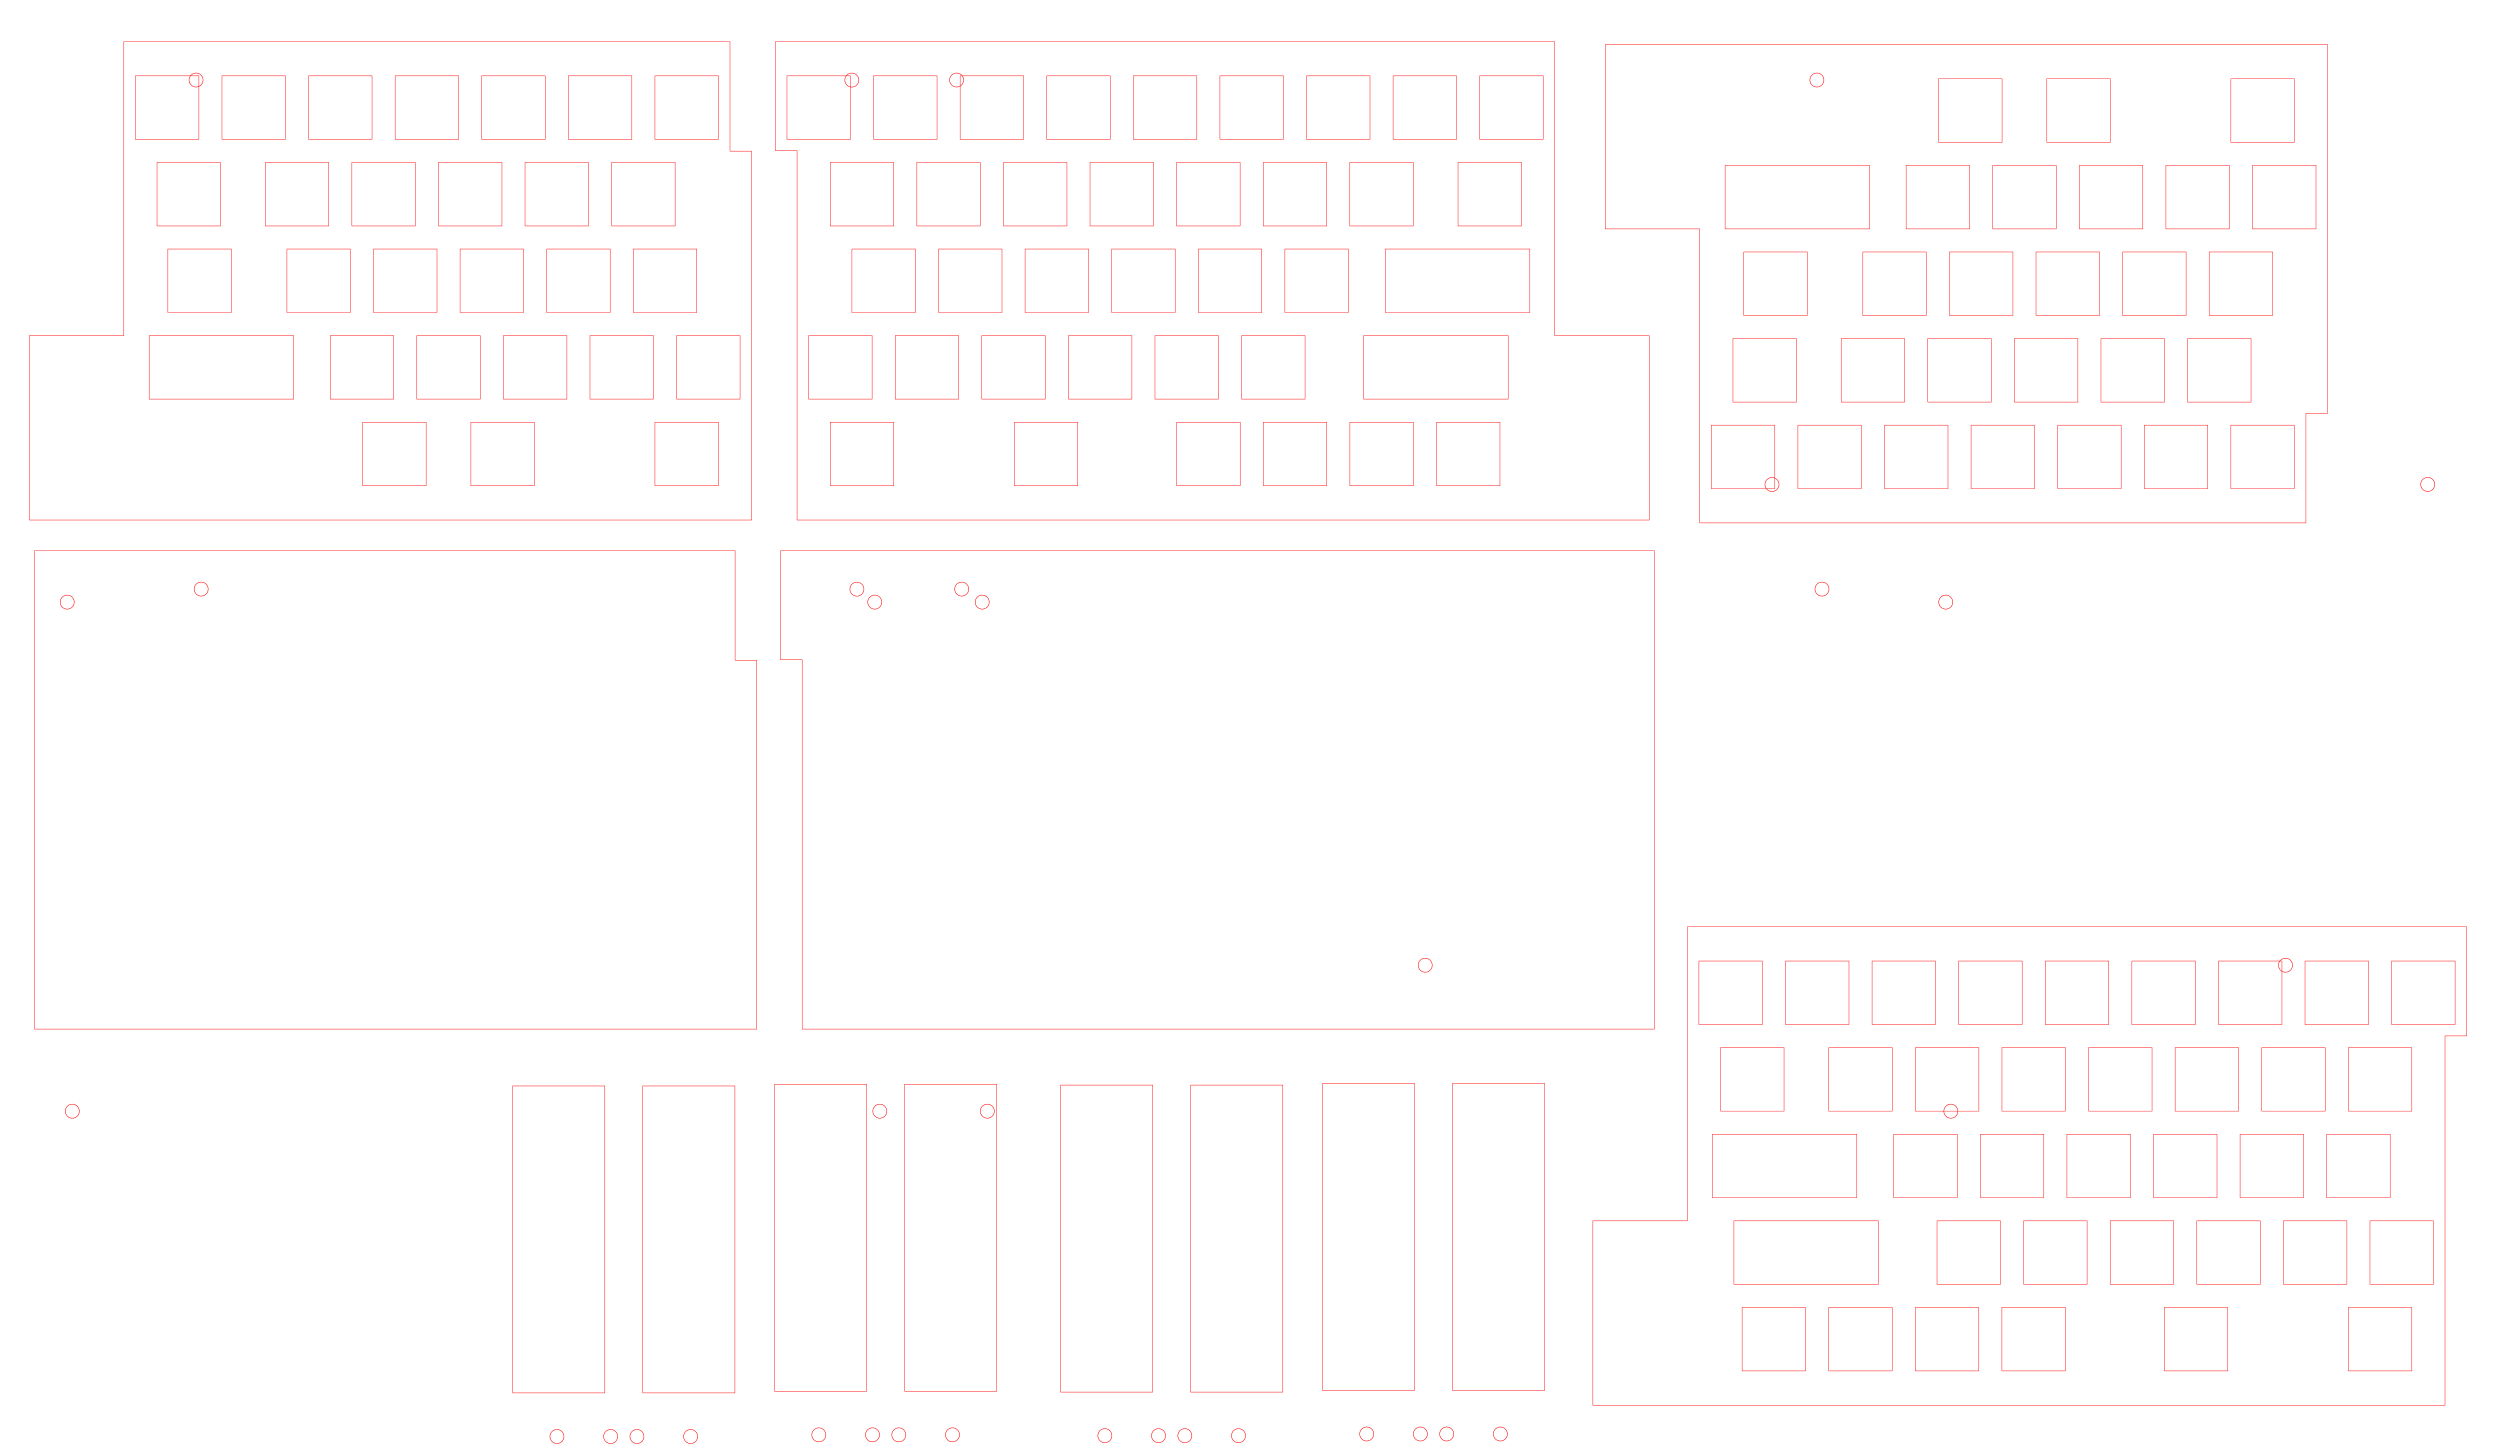 <?xml version="1.0" encoding="UTF-8" standalone="no"?>
<svg
   xmlns:dc="http://purl.org/dc/elements/1.1/"
   xmlns:cc="http://creativecommons.org/ns#"
   xmlns:rdf="http://www.w3.org/1999/02/22-rdf-syntax-ns#"
   xmlns:svg="http://www.w3.org/2000/svg"
   xmlns="http://www.w3.org/2000/svg"
   xmlns:sodipodi="http://sodipodi.sourceforge.net/DTD/sodipodi-0.dtd"
   xmlns:inkscape="http://www.inkscape.org/namespaces/inkscape"
   width="550mm"
   height="320mm"
   viewBox="0 0 550 320"
   version="1.1"
   id="svg8"
   sodipodi:docname="pakbd-rev3-brd-top-bottom-2mm-320x550.svg"
   inkscape:version="0.92.3 (2405546, 2018-03-11)">
  <sodipodi:namedview
     pagecolor="#ffffff"
     bordercolor="#666666"
     borderopacity="1"
     objecttolerance="10"
     gridtolerance="10"
     guidetolerance="10"
     inkscape:pageopacity="0"
     inkscape:pageshadow="2"
     inkscape:window-width="2615"
     inkscape:window-height="1896"
     id="namedview5734"
     showgrid="false"
     inkscape:zoom="0.7210709"
     inkscape:cx="1025.3788"
     inkscape:cy="828.95708"
     inkscape:window-x="1047"
     inkscape:window-y="150"
     inkscape:window-maximized="0"
     inkscape:current-layer="svg8" />
  <defs
     id="defs2" />
  <polyline
     transform="matrix(0.003,0,0,0.003,-23.45,-11.436)"
     style="fill:none;fill-opacity:1;fill-rule:evenodd;stroke:#ff0000;stroke-width:39.37;stroke-linecap:round;stroke-linejoin:round;stroke-miterlimit:4;stroke-dasharray:none;stroke-opacity:1"
     points="150653,47476 150746,47514 150830,47570 150901,47642 150957,47726 150996,47819 151015,47918 151015,48018 150996,48117 150957,48210 150901,48294 150830,48366 150746,48422 150653,48460 150554,48480 150453,48480 150354,48460 150261,48422 150177,48366 150106,48294 150050,48210 150011,48117 149992,48018 149992,47918 150011,47819 150050,47726 150106,47642 150177,47570 150261,47514 150354,47476 150453,47456 150554,47456 150653,47476 "
     id="polyline25710-0" />
  <polyline
     transform="matrix(0.003,0,0,0.003,-13.45,-11.436)"
     style="fill:none;fill-opacity:1;fill-rule:evenodd;stroke:#ff0000;stroke-width:39.37;stroke-linecap:round;stroke-linejoin:round;stroke-miterlimit:4;stroke-dasharray:none;stroke-opacity:1"
     points="9562,47476 9655,47514 9739,47570 9810,47642 9866,47726 9905,47819 9925,47918 9925,48018 9905,48117 9866,48210 9810,48294 9739,48366 9655,48422 9562,48460 9463,48480 9362,48480 9264,48460 9170,48422 9087,48366 9015,48294 8959,48210 8921,48117 8901,48018 8901,47918 8921,47819 8959,47726 9015,47642 9087,47570 9170,47514 9264,47476 9362,47456 9463,47456 9562,47476 "
     id="polyline25712-3" />
  <polyline
     transform="matrix(0.003,0,0,0.003,-13.45,-11.436)"
     style="fill:none;fill-opacity:1;fill-rule:evenodd;stroke:#ff0000;stroke-width:39.37;stroke-linecap:round;stroke-linejoin:round;stroke-miterlimit:4;stroke-dasharray:none;stroke-opacity:1"
     points="68779,47476 68872,47514 68956,47570 69027,47642 69083,47726 69122,47819 69141,47918 69141,48018 69122,48117 69083,48210 69027,48294 68956,48366 68872,48422 68779,48460 68680,48480 68579,48480 68480,48460 68387,48422 68303,48366 68232,48294 68176,48210 68137,48117 68118,48018 68118,47918 68137,47819 68176,47726 68232,47642 68303,47570 68387,47514 68480,47476 68579,47456 68680,47456 68779,47476 "
     id="polyline25714-7" />
  <polyline
     transform="matrix(0.003,0,0,0.003,-23.45,-11.436)"
     style="fill:none;fill-opacity:1;fill-rule:evenodd;stroke:#ff0000;stroke-width:39.37;stroke-linecap:round;stroke-linejoin:round;stroke-miterlimit:4;stroke-dasharray:none;stroke-opacity:1"
     points="79995,47476 80088,47514 80172,47570 80244,47642 80300,47726 80338,47819 80358,47918 80358,48018 80338,48117 80300,48210 80244,48294 80172,48366 80088,48422 79995,48460 79896,48480 79796,48480 79697,48460 79604,48422 79520,48366 79448,48294 79392,48210 79354,48117 79334,48018 79334,47918 79354,47819 79392,47726 79448,47642 79520,47570 79604,47514 79697,47476 79796,47456 79896,47456 79995,47476 "
     id="polyline25716-6" />
  <polyline
     transform="matrix(0.003,0,0,0.003,-13.45,-11.436)"
     style="fill:none;fill-opacity:1;fill-rule:evenodd;stroke:#ff0000;stroke-width:39.37;stroke-linecap:round;stroke-linejoin:round;stroke-miterlimit:4;stroke-dasharray:none;stroke-opacity:1"
     points="67098,9192 67191,9231 67275,9287 67346,9358 67402,9442 67440,9535 67460,9634 67460,9735 67440,9834 67402,9927 67346,10011 67275,10082 67191,10138 67098,10177 66999,10196 66898,10196 66799,10177 66706,10138 66622,10082 66551,10011 66495,9927 66456,9834 66437,9735 66437,9634 66456,9535 66495,9442 66551,9358 66622,9287 66706,9231 66799,9192 66898,9173 66999,9173 67098,9192 "
     id="polyline26958-5" />
  <polyline
     transform="matrix(0.003,0,0,0.003,-23.45,-11.436)"
     style="fill:none;fill-opacity:1;fill-rule:evenodd;stroke:#ff0000;stroke-width:39.37;stroke-linecap:round;stroke-linejoin:round;stroke-miterlimit:4;stroke-dasharray:none;stroke-opacity:1"
     points="141204,9188 141297,9227 141381,9283 141452,9354 141508,9438 141547,9531 141566,9630 141566,9731 141547,9830 141508,9923 141452,10007 141381,10078 141297,10134 141204,10173 141105,10192 141004,10192 140905,10173 140812,10134 140728,10078 140657,10007 140601,9923 140562,9830 140543,9731 140543,9630 140562,9531 140601,9438 140657,9354 140728,9283 140812,9227 140905,9188 141004,9169 141105,9169 141204,9188 "
     id="polyline26960-5" />
  <polyline
     transform="matrix(0.003,0,0,0.003,-23.45,-11.436)"
     style="fill:none;fill-opacity:1;fill-rule:evenodd;stroke:#ff0000;stroke-width:39.37;stroke-linecap:round;stroke-linejoin:round;stroke-miterlimit:4;stroke-dasharray:none;stroke-opacity:1"
     points="78117,9188 78210,9227 78294,9283 78366,9354 78422,9438 78460,9531 78480,9630 78480,9731 78460,9830 78422,9923 78366,10007 78294,10078 78210,10134 78117,10173 78018,10192 77918,10192 77819,10173 77726,10134 77642,10078 77570,10007 77514,9923 77476,9830 77456,9731 77456,9630 77476,9531 77514,9438 77570,9354 77642,9283 77726,9227 77819,9188 77918,9169 78018,9169 78117,9188 "
     id="polyline26962-2" />
  <polyline
     transform="matrix(0.003,0,0,0.003,-13.45,-11.436)"
     style="fill:none;fill-opacity:1;fill-rule:evenodd;stroke:#ff0000;stroke-width:39.37;stroke-linecap:round;stroke-linejoin:round;stroke-miterlimit:4;stroke-dasharray:none;stroke-opacity:1"
     points="19011,9188 19104,9227 19188,9283 19259,9354 19315,9438 19354,9531 19374,9630 19374,9731 19354,9830 19315,9923 19259,10007 19188,10078 19104,10134 19011,10173 18912,10192 18811,10192 18712,10173 18619,10134 18535,10078 18464,10007 18408,9923 18370,9830 18350,9731 18350,9630 18370,9531 18408,9438 18464,9354 18535,9283 18619,9227 18712,9188 18811,9169 18912,9169 19011,9188 "
     id="polyline26964-1" />
  <path
     id="path30286-7"
     style="fill:none;fill-opacity:0;stroke:#ff0000;stroke-width:0.1;stroke-linecap:round;stroke-linejoin:round;stroke-miterlimit:4;stroke-dasharray:none;stroke-opacity:1"
     d="M 79.783,106.857 V 92.887 M 93.753,106.857 H 79.783 M 93.753,92.887 V 106.857 M 79.783,92.887 h 13.97"
     inkscape:connector-curvature="0" />
  <path
     id="path30294-6"
     style="fill:none;fill-opacity:0;stroke:#ff0000;stroke-width:0.1;stroke-linecap:round;stroke-linejoin:round;stroke-miterlimit:4;stroke-dasharray:none;stroke-opacity:1"
     d="m 103.596,92.887 h 13.97 m 0,0 v 13.97 m 0,0 h -13.97 m 0,0 V 92.887"
     inkscape:connector-curvature="0" />
  <path
     id="path30322-5"
     style="fill:none;fill-opacity:0;stroke:#ff0000;stroke-width:0.1;stroke-linecap:round;stroke-linejoin:round;stroke-miterlimit:4;stroke-dasharray:none;stroke-opacity:1"
     d="M 144.083,106.857 V 92.887 m 13.97,13.97 h -13.97 m 13.97,-13.97 v 13.97 m -13.97,-13.97 h 13.97"
     inkscape:connector-curvature="0" />
  <path
     id="path30330-1"
     style="fill:none;fill-opacity:0;stroke:#ff0000;stroke-width:0.1;stroke-linecap:round;stroke-linejoin:round;stroke-miterlimit:4;stroke-dasharray:none;stroke-opacity:1"
     d="m 148.846,73.837 h 13.97 m 0,0 v 13.97 m 0,0 h -13.97 m 0,0 v -13.97"
     inkscape:connector-curvature="0" />
  <path
     id="path30350-1"
     style="fill:none;fill-opacity:0;stroke:#ff0000;stroke-width:0.1;stroke-linecap:round;stroke-linejoin:round;stroke-miterlimit:4;stroke-dasharray:none;stroke-opacity:1"
     d="m 91.696,73.837 h 13.97 m 0,0 v 13.97 m 0,0 H 91.696 m 0,0 v -13.97"
     inkscape:connector-curvature="0" />
  <path
     id="path30378-7"
     style="fill:none;fill-opacity:0;stroke:#ff0000;stroke-width:0.1;stroke-linecap:round;stroke-linejoin:round;stroke-miterlimit:4;stroke-dasharray:none;stroke-opacity:1"
     d="m 82.171,68.757 v -13.97 m 13.97,13.97 H 82.171 m 13.97,-13.97 v 13.97 m -13.97,-13.97 h 13.97"
     inkscape:connector-curvature="0" />
  <path
     id="path30398-4"
     style="fill:none;fill-opacity:0;stroke:#ff0000;stroke-width:0.1;stroke-linecap:round;stroke-linejoin:round;stroke-miterlimit:4;stroke-dasharray:none;stroke-opacity:1"
     d="m 29.783,30.657 v -13.97 m 13.97,13.97 h -13.97 m 13.97,-13.97 v 13.97 m -13.97,-13.97 h 13.97"
     inkscape:connector-curvature="0" />
  <path
     id="path30418-9"
     style="fill:none;fill-opacity:0;stroke:#ff0000;stroke-width:0.1;stroke-linecap:round;stroke-linejoin:round;stroke-miterlimit:4;stroke-dasharray:none;stroke-opacity:1"
     d="m 77.408,49.707 v -13.97 m 13.97,13.97 h -13.97 m 13.97,-13.97 v 13.97 m -13.97,-13.97 h 13.97"
     inkscape:connector-curvature="0" />
  <path
     id="path30426-7"
     style="fill:none;fill-opacity:0;stroke:#ff0000;stroke-width:0.1;stroke-linecap:round;stroke-linejoin:round;stroke-miterlimit:4;stroke-dasharray:none;stroke-opacity:1"
     d="m 125.033,16.687 h 13.97 m 0,0 v 13.97 m 0,0 h -13.97 m 0,0 v -13.97"
     inkscape:connector-curvature="0" />
  <path
     id="path30454-2"
     style="fill:none;fill-opacity:0;stroke:#ff0000;stroke-width:0.1;stroke-linecap:round;stroke-linejoin:round;stroke-miterlimit:4;stroke-dasharray:none;stroke-opacity:1"
     d="m 36.928,68.757 v -13.97 m 13.97,13.97 h -13.97 m 13.97,-13.97 v 13.97 m -13.97,-13.97 h 13.97"
     inkscape:connector-curvature="0" />
  <path
     id="path30474-8"
     style="fill:none;fill-opacity:0;stroke:#ff0000;stroke-width:0.1;stroke-linecap:round;stroke-linejoin:round;stroke-miterlimit:4;stroke-dasharray:none;stroke-opacity:1"
     d="m 110.746,87.807 v -13.97 m 13.97,13.97 h -13.97 m 13.97,-13.97 v 13.97 m -13.97,-13.97 h 13.97"
     inkscape:connector-curvature="0" />
  <path
     id="path30482-5"
     style="fill:none;fill-opacity:0;stroke:#ff0000;stroke-width:0.1;stroke-linecap:round;stroke-linejoin:round;stroke-miterlimit:4;stroke-dasharray:none;stroke-opacity:1"
     d="m 101.221,54.787 h 13.97 m 0,0 v 13.97 m 0,0 h -13.97 m 0,0 v -13.97"
     inkscape:connector-curvature="0" />
  <path
     id="path30502-8"
     style="fill:none;fill-opacity:0;stroke:#ff0000;stroke-width:0.1;stroke-linecap:round;stroke-linejoin:round;stroke-miterlimit:4;stroke-dasharray:none;stroke-opacity:1"
     d="m 86.933,16.687 h 13.97 m 0,0 v 13.97 m 0,0 H 86.933 m 0,0 v -13.97"
     inkscape:connector-curvature="0" />
  <path
     id="path30530-6"
     style="fill:none;fill-opacity:0;stroke:#ff0000;stroke-width:0.1;stroke-linecap:round;stroke-linejoin:round;stroke-miterlimit:4;stroke-dasharray:none;stroke-opacity:1"
     d="m 129.796,87.807 v -13.97 m 13.97,13.97 h -13.97 m 13.97,-13.97 v 13.97 m -13.97,-13.97 h 13.97"
     inkscape:connector-curvature="0" />
  <path
     id="path30550-4"
     style="fill:none;fill-opacity:0;stroke:#ff0000;stroke-width:0.1;stroke-linecap:round;stroke-linejoin:round;stroke-miterlimit:4;stroke-dasharray:none;stroke-opacity:1"
     d="m 144.083,30.657 v -13.97 m 13.97,13.97 h -13.97 m 13.97,-13.97 v 13.97 m -13.97,-13.97 h 13.97"
     inkscape:connector-curvature="0" />
  <path
     id="path30570-9"
     style="fill:none;fill-opacity:0;stroke:#ff0000;stroke-width:0.1;stroke-linecap:round;stroke-linejoin:round;stroke-miterlimit:4;stroke-dasharray:none;stroke-opacity:1"
     d="m 96.458,49.707 v -13.97 m 13.97,13.97 H 96.458 m 13.97,-13.97 v 13.97 m -13.97,-13.97 h 13.97"
     inkscape:connector-curvature="0" />
  <path
     id="path30578-5"
     style="fill:none;fill-opacity:0;stroke:#ff0000;stroke-width:0.1;stroke-linecap:round;stroke-linejoin:round;stroke-miterlimit:4;stroke-dasharray:none;stroke-opacity:1"
     d="m 67.883,16.687 h 13.97 m 0,0 v 13.97 m 0,0 h -13.97 m 0,0 v -13.97"
     inkscape:connector-curvature="0" />
  <path
     id="path30598-2"
     style="fill:none;fill-opacity:0;stroke:#ff0000;stroke-width:0.1;stroke-linecap:round;stroke-linejoin:round;stroke-miterlimit:4;stroke-dasharray:none;stroke-opacity:1"
     d="m 34.546,35.737 h 13.97 m 0,0 v 13.97 m 0,0 h -13.97 m 0,0 v -13.97"
     inkscape:connector-curvature="0" />
  <path
     id="path30626-0"
     style="fill:none;fill-opacity:0;stroke:#ff0000;stroke-width:0.1;stroke-linecap:round;stroke-linejoin:round;stroke-miterlimit:4;stroke-dasharray:none;stroke-opacity:1"
     d="m 134.558,49.707 v -13.97 m 13.97,13.97 h -13.97 m 13.97,-13.97 v 13.97 m -13.97,-13.97 h 13.97"
     inkscape:connector-curvature="0" />
  <path
     id="path30646-0"
     style="fill:none;fill-opacity:0;stroke:#ff0000;stroke-width:0.1;stroke-linecap:round;stroke-linejoin:round;stroke-miterlimit:4;stroke-dasharray:none;stroke-opacity:1"
     d="m 48.833,30.657 v -13.97 m 13.97,13.97 h -13.97 m 13.97,-13.97 v 13.97 m -13.97,-13.97 h 13.97"
     inkscape:connector-curvature="0" />
  <path
     id="path30666-2"
     style="fill:none;fill-opacity:0;stroke:#ff0000;stroke-width:0.1;stroke-linecap:round;stroke-linejoin:round;stroke-miterlimit:4;stroke-dasharray:none;stroke-opacity:1"
     d="m 120.271,68.757 v -13.97 m 13.97,13.97 h -13.97 m 13.97,-13.97 v 13.97 m -13.97,-13.97 h 13.97"
     inkscape:connector-curvature="0" />
  <path
     id="path30674-3"
     style="fill:none;fill-opacity:0;stroke:#ff0000;stroke-width:0.1;stroke-linecap:round;stroke-linejoin:round;stroke-miterlimit:4;stroke-dasharray:none;stroke-opacity:1"
     d="m 63.121,54.787 h 13.97 m 0,0 v 13.97 m 0,0 h -13.97 m 0,0 v -13.97"
     inkscape:connector-curvature="0" />
  <path
     id="path30702-3"
     style="fill:none;fill-opacity:0;stroke:#ff0000;stroke-width:0.1;stroke-linecap:round;stroke-linejoin:round;stroke-miterlimit:4;stroke-dasharray:none;stroke-opacity:1"
     d="m 58.358,49.707 v -13.97 m 13.97,13.97 h -13.97 m 13.97,-13.97 v 13.97 m -13.97,-13.97 h 13.97"
     inkscape:connector-curvature="0" />
  <path
     id="path30710-4"
     style="fill:none;fill-opacity:0;stroke:#ff0000;stroke-width:0.1;stroke-linecap:round;stroke-linejoin:round;stroke-miterlimit:4;stroke-dasharray:none;stroke-opacity:1"
     d="m 115.508,35.737 h 13.97 m 0,0 v 13.97 m 0,0 h -13.97 m 0,0 v -13.97"
     inkscape:connector-curvature="0" />
  <path
     id="path30738-3"
     style="fill:none;fill-opacity:0;stroke:#ff0000;stroke-width:0.1;stroke-linecap:round;stroke-linejoin:round;stroke-miterlimit:4;stroke-dasharray:none;stroke-opacity:1"
     d="m 72.646,87.807 v -13.97 m 13.97,13.97 h -13.97 m 13.97,-13.97 v 13.97 m -13.97,-13.97 h 13.97"
     inkscape:connector-curvature="0" />
  <path
     id="path30766-0"
     style="fill:none;fill-opacity:0;stroke:#ff0000;stroke-width:0.1;stroke-linecap:round;stroke-linejoin:round;stroke-miterlimit:4;stroke-dasharray:none;stroke-opacity:1"
     d="m 139.321,54.787 h 13.97 m 0,0 v 13.97 m 0,0 h -13.97 m 0,0 v -13.97"
     inkscape:connector-curvature="0" />
  <path
     id="path30794-3"
     style="fill:none;fill-opacity:0;stroke:#ff0000;stroke-width:0.1;stroke-linecap:round;stroke-linejoin:round;stroke-miterlimit:4;stroke-dasharray:none;stroke-opacity:1"
     d="m 105.983,30.657 v -13.97 m 13.97,13.97 h -13.97 m 13.97,-13.97 v 13.97 m -13.97,-13.97 h 13.97"
     inkscape:connector-curvature="0" />
  <path
     id="path30814-6"
     style="fill:none;fill-opacity:0;stroke:#ff0000;stroke-width:0.1;stroke-linecap:round;stroke-linejoin:round;stroke-miterlimit:4;stroke-dasharray:none;stroke-opacity:1"
     d="M 277.923,106.857 V 92.887 m 13.97,13.97 h -13.97 m 13.97,-13.97 v 13.97 m -13.97,-13.97 h 13.97"
     inkscape:connector-curvature="0" />
  <path
     id="path30834-4"
     style="fill:none;fill-opacity:0;stroke:#ff0000;stroke-width:0.1;stroke-linecap:round;stroke-linejoin:round;stroke-miterlimit:4;stroke-dasharray:none;stroke-opacity:1"
     d="M 182.658,106.857 V 92.887 m 13.97,13.97 h -13.97 m 13.97,-13.97 v 13.97 m -13.97,-13.97 h 13.97"
     inkscape:connector-curvature="0" />
  <path
     id="path30842-9"
     style="fill:none;fill-opacity:0;stroke:#ff0000;stroke-width:0.1;stroke-linecap:round;stroke-linejoin:round;stroke-miterlimit:4;stroke-dasharray:none;stroke-opacity:1"
     d="m 316.023,92.887 h 13.97 m 0,0 v 13.97 m 0,0 h -13.97 m 0,0 V 92.887"
     inkscape:connector-curvature="0" />
  <path
     id="path30862-4"
     style="fill:none;fill-opacity:0;stroke:#ff0000;stroke-width:0.1;stroke-linecap:round;stroke-linejoin:round;stroke-miterlimit:4;stroke-dasharray:none;stroke-opacity:1"
     d="m 223.146,92.887 h 13.97 m 0,0 v 13.97 m 0,0 h -13.97 m 0,0 V 92.887"
     inkscape:connector-curvature="0" />
  <path
     id="path30890-0"
     style="fill:none;fill-opacity:0;stroke:#ff0000;stroke-width:0.1;stroke-linecap:round;stroke-linejoin:round;stroke-miterlimit:4;stroke-dasharray:none;stroke-opacity:1"
     d="M 258.873,106.857 V 92.887 m 13.97,13.97 H 258.873 M 272.843,92.887 V 106.857 M 258.873,92.887 h 13.97"
     inkscape:connector-curvature="0" />
  <path
     id="path30898-1"
     style="fill:none;fill-opacity:0;stroke:#ff0000;stroke-width:0.1;stroke-linecap:round;stroke-linejoin:round;stroke-miterlimit:4;stroke-dasharray:none;stroke-opacity:1"
     d="m 296.973,92.887 h 13.97 m 0,0 v 13.97 m 0,0 h -13.97 m 0,0 V 92.887"
     inkscape:connector-curvature="0" />
  <path
     id="path30926-3"
     style="fill:none;fill-opacity:0;stroke:#ff0000;stroke-width:0.1;stroke-linecap:round;stroke-linejoin:round;stroke-miterlimit:4;stroke-dasharray:none;stroke-opacity:1"
     d="m 211.233,30.657 v -13.97 m 13.97,13.97 h -13.97 m 13.97,-13.97 v 13.97 m -13.97,-13.97 h 13.97"
     inkscape:connector-curvature="0" />
  <path
     id="path30934-9"
     style="fill:none;fill-opacity:0;stroke:#ff0000;stroke-width:0.1;stroke-linecap:round;stroke-linejoin:round;stroke-miterlimit:4;stroke-dasharray:none;stroke-opacity:1"
     d="m 287.433,16.687 h 13.97 m 0,0 v 13.97 m 0,0 h -13.97 m 0,0 v -13.97"
     inkscape:connector-curvature="0" />
  <path
     id="path30954-2"
     style="fill:none;fill-opacity:0;stroke:#ff0000;stroke-width:0.1;stroke-linecap:round;stroke-linejoin:round;stroke-miterlimit:4;stroke-dasharray:none;stroke-opacity:1"
     d="m 268.383,16.687 h 13.97 m 0,0 v 13.97 m 0,0 h -13.97 m 0,0 v -13.97"
     inkscape:connector-curvature="0" />
  <path
     id="path30982-6"
     style="fill:none;fill-opacity:0;stroke:#ff0000;stroke-width:0.1;stroke-linecap:round;stroke-linejoin:round;stroke-miterlimit:4;stroke-dasharray:none;stroke-opacity:1"
     d="m 220.758,49.707 v -13.97 m 13.97,13.97 h -13.97 m 13.97,-13.97 v 13.97 m -13.97,-13.97 h 13.97"
     inkscape:connector-curvature="0" />
  <path
     id="path30990-9"
     style="fill:none;fill-opacity:0;stroke:#ff0000;stroke-width:0.1;stroke-linecap:round;stroke-linejoin:round;stroke-miterlimit:4;stroke-dasharray:none;stroke-opacity:1"
     d="m 173.133,16.687 h 13.97 m 0,0 v 13.97 m 0,0 h -13.97 m 0,0 v -13.97"
     inkscape:connector-curvature="0" />
  <path
     id="path31010-3"
     style="fill:none;fill-opacity:0;stroke:#ff0000;stroke-width:0.1;stroke-linecap:round;stroke-linejoin:round;stroke-miterlimit:4;stroke-dasharray:none;stroke-opacity:1"
     d="m 192.183,16.687 h 13.97 m 0,0 v 13.97 m 0,0 h -13.97 m 0,0 v -13.97"
     inkscape:connector-curvature="0" />
  <path
     id="path31038-1"
     style="fill:none;fill-opacity:0;stroke:#ff0000;stroke-width:0.1;stroke-linecap:round;stroke-linejoin:round;stroke-miterlimit:4;stroke-dasharray:none;stroke-opacity:1"
     d="m 230.283,30.657 v -13.97 m 13.97,13.97 h -13.97 m 13.97,-13.97 v 13.97 m -13.97,-13.97 h 13.97"
     inkscape:connector-curvature="0" />
  <path
     id="path31046-2"
     style="fill:none;fill-opacity:0;stroke:#ff0000;stroke-width:0.1;stroke-linecap:round;stroke-linejoin:round;stroke-miterlimit:4;stroke-dasharray:none;stroke-opacity:1"
     d="m 249.333,16.687 h 13.97 m 0,0 v 13.97 m 0,0 h -13.97 m 0,0 v -13.97"
     inkscape:connector-curvature="0" />
  <path
     id="path31066-2"
     style="fill:none;fill-opacity:0;stroke:#ff0000;stroke-width:0.1;stroke-linecap:round;stroke-linejoin:round;stroke-miterlimit:4;stroke-dasharray:none;stroke-opacity:1"
     d="m 306.483,16.687 h 13.97 m 0,0 v 13.97 m 0,0 h -13.97 m 0,0 v -13.97"
     inkscape:connector-curvature="0" />
  <path
     id="path31094-9"
     style="fill:none;fill-opacity:0;stroke:#ff0000;stroke-width:0.1;stroke-linecap:round;stroke-linejoin:round;stroke-miterlimit:4;stroke-dasharray:none;stroke-opacity:1"
     d="m 182.658,49.707 v -13.97 m 13.97,13.97 h -13.97 m 13.97,-13.97 v 13.97 m -13.97,-13.97 h 13.97"
     inkscape:connector-curvature="0" />
  <path
     id="path31114-2"
     style="fill:none;fill-opacity:0;stroke:#ff0000;stroke-width:0.1;stroke-linecap:round;stroke-linejoin:round;stroke-miterlimit:4;stroke-dasharray:none;stroke-opacity:1"
     d="m 201.708,49.707 v -13.97 m 13.97,13.97 h -13.97 m 13.97,-13.97 v 13.97 m -13.97,-13.97 h 13.97"
     inkscape:connector-curvature="0" />
  <path
     id="path31134-6"
     style="fill:none;fill-opacity:0;stroke:#ff0000;stroke-width:0.1;stroke-linecap:round;stroke-linejoin:round;stroke-miterlimit:4;stroke-dasharray:none;stroke-opacity:1"
     d="m 239.808,49.707 v -13.97 m 13.97,13.97 h -13.97 m 13.97,-13.97 v 13.97 m -13.97,-13.97 h 13.97"
     inkscape:connector-curvature="0" />
  <path
     id="path31154-3"
     style="fill:none;fill-opacity:0;stroke:#ff0000;stroke-width:0.1;stroke-linecap:round;stroke-linejoin:round;stroke-miterlimit:4;stroke-dasharray:none;stroke-opacity:1"
     d="m 277.908,49.707 v -13.97 m 13.97,13.97 h -13.97 m 13.97,-13.97 v 13.97 m -13.97,-13.97 h 13.97"
     inkscape:connector-curvature="0" />
  <path
     id="path31162-8"
     style="fill:none;fill-opacity:0;stroke:#ff0000;stroke-width:0.1;stroke-linecap:round;stroke-linejoin:round;stroke-miterlimit:4;stroke-dasharray:none;stroke-opacity:1"
     d="m 258.858,35.737 h 13.97 m 0,0 v 13.97 m 0,0 h -13.97 m 0,0 v -13.97"
     inkscape:connector-curvature="0" />
  <path
     id="path31190-6"
     style="fill:none;fill-opacity:0;stroke:#ff0000;stroke-width:0.1;stroke-linecap:round;stroke-linejoin:round;stroke-miterlimit:4;stroke-dasharray:none;stroke-opacity:1"
     d="m 296.958,49.707 v -13.97 m 13.97,13.97 h -13.97 m 13.97,-13.97 v 13.97 m -13.97,-13.97 h 13.97"
     inkscape:connector-curvature="0" />
  <path
     id="path31210-3"
     style="fill:none;fill-opacity:0;stroke:#ff0000;stroke-width:0.1;stroke-linecap:round;stroke-linejoin:round;stroke-miterlimit:4;stroke-dasharray:none;stroke-opacity:1"
     d="m 187.421,68.757 v -13.97 m 13.97,13.97 h -13.97 m 13.97,-13.97 v 13.97 m -13.97,-13.97 h 13.97"
     inkscape:connector-curvature="0" />
  <path
     id="path31218-2"
     style="fill:none;fill-opacity:0;stroke:#ff0000;stroke-width:0.1;stroke-linecap:round;stroke-linejoin:round;stroke-miterlimit:4;stroke-dasharray:none;stroke-opacity:1"
     d="m 206.471,54.787 h 13.97 m 0,0 v 13.97 m 0,0 h -13.97 m 0,0 v -13.97"
     inkscape:connector-curvature="0" />
  <path
     id="path31246-4"
     style="fill:none;fill-opacity:0;stroke:#ff0000;stroke-width:0.1;stroke-linecap:round;stroke-linejoin:round;stroke-miterlimit:4;stroke-dasharray:none;stroke-opacity:1"
     d="m 244.571,68.757 v -13.97 m 13.97,13.97 h -13.97 m 13.97,-13.97 v 13.97 m -13.97,-13.97 h 13.97"
     inkscape:connector-curvature="0" />
  <path
     id="path31266-5"
     style="fill:none;fill-opacity:0;stroke:#ff0000;stroke-width:0.1;stroke-linecap:round;stroke-linejoin:round;stroke-miterlimit:4;stroke-dasharray:none;stroke-opacity:1"
     d="m 263.621,68.757 v -13.97 m 13.97,13.97 h -13.97 m 13.97,-13.97 v 13.97 m -13.97,-13.97 h 13.97"
     inkscape:connector-curvature="0" />
  <path
     id="path31274-0"
     style="fill:none;fill-opacity:0;stroke:#ff0000;stroke-width:0.1;stroke-linecap:round;stroke-linejoin:round;stroke-miterlimit:4;stroke-dasharray:none;stroke-opacity:1"
     d="m 282.671,54.787 h 13.97 m 0,0 v 13.97 m 0,0 h -13.97 m 0,0 v -13.97"
     inkscape:connector-curvature="0" />
  <path
     id="path31294-9"
     style="fill:none;fill-opacity:0;stroke:#ff0000;stroke-width:0.1;stroke-linecap:round;stroke-linejoin:round;stroke-miterlimit:4;stroke-dasharray:none;stroke-opacity:1"
     d="m 225.521,54.787 h 13.97 m 0,0 v 13.97 m 0,0 h -13.97 m 0,0 v -13.97"
     inkscape:connector-curvature="0" />
  <path
     id="path31330-3"
     style="fill:none;fill-opacity:0;stroke:#ff0000;stroke-width:0.1;stroke-linecap:round;stroke-linejoin:round;stroke-miterlimit:4;stroke-dasharray:none;stroke-opacity:1"
     d="m 177.896,73.837 h 13.97 m 0,0 v 13.97 m 0,0 h -13.97 m 0,0 v -13.97"
     inkscape:connector-curvature="0" />
  <path
     id="path31358-5"
     style="fill:none;fill-opacity:0;stroke:#ff0000;stroke-width:0.1;stroke-linecap:round;stroke-linejoin:round;stroke-miterlimit:4;stroke-dasharray:none;stroke-opacity:1"
     d="m 196.946,87.807 v -13.97 m 13.97,13.97 h -13.97 m 13.97,-13.97 v 13.97 m -13.97,-13.97 h 13.97"
     inkscape:connector-curvature="0" />
  <path
     id="path31366-5"
     style="fill:none;fill-opacity:0;stroke:#ff0000;stroke-width:0.1;stroke-linecap:round;stroke-linejoin:round;stroke-miterlimit:4;stroke-dasharray:none;stroke-opacity:1"
     d="m 235.046,73.837 h 13.97 m 0,0 v 13.97 m 0,0 h -13.97 m 0,0 v -13.97"
     inkscape:connector-curvature="0" />
  <path
     id="path31394-4"
     style="fill:none;fill-opacity:0;stroke:#ff0000;stroke-width:0.1;stroke-linecap:round;stroke-linejoin:round;stroke-miterlimit:4;stroke-dasharray:none;stroke-opacity:1"
     d="m 254.096,87.807 v -13.97 m 13.97,13.97 h -13.97 m 13.97,-13.97 v 13.97 m -13.97,-13.97 h 13.97"
     inkscape:connector-curvature="0" />
  <path
     id="path31402-3"
     style="fill:none;fill-opacity:0;stroke:#ff0000;stroke-width:0.1;stroke-linecap:round;stroke-linejoin:round;stroke-miterlimit:4;stroke-dasharray:none;stroke-opacity:1"
     d="m 273.146,73.837 h 13.97 m 0,0 v 13.97 m 0,0 h -13.97 m 0,0 v -13.97"
     inkscape:connector-curvature="0" />
  <path
     id="path31422-6"
     style="fill:none;fill-opacity:0;stroke:#ff0000;stroke-width:0.1;stroke-linecap:round;stroke-linejoin:round;stroke-miterlimit:4;stroke-dasharray:none;stroke-opacity:1"
     d="m 325.533,16.687 h 13.97 m 0,0 v 13.97 m 0,0 h -13.97 m 0,0 v -13.97"
     inkscape:connector-curvature="0" />
  <path
     id="path31458-8"
     style="fill:none;fill-opacity:0;stroke:#ff0000;stroke-width:0.1;stroke-linecap:round;stroke-linejoin:round;stroke-miterlimit:4;stroke-dasharray:none;stroke-opacity:1"
     d="m 215.996,73.837 h 13.97 m 0,0 v 13.97 m 0,0 h -13.97 m 0,0 v -13.97"
     inkscape:connector-curvature="0" />
  <path
     id="path31486-6"
     style="fill:none;fill-opacity:0;stroke:#ff0000;stroke-width:0.1;stroke-linecap:round;stroke-linejoin:round;stroke-miterlimit:4;stroke-dasharray:none;stroke-opacity:1"
     d="m 320.771,49.707 v -13.97 m 13.97,13.97 h -13.97 m 13.97,-13.97 v 13.97 m -13.97,-13.97 h 13.97"
     inkscape:connector-curvature="0" />
  <path
     id="path30746-8-4"
     style="fill:none;fill-opacity:0;stroke:#ff0000;stroke-width:0.1;stroke-linecap:round;stroke-linejoin:round;stroke-miterlimit:4;stroke-dasharray:none;stroke-opacity:1"
     d="M 6.458,73.837 H 27.234 m 0.009,-3.2e-4 V 9.158 m 133.355,-0.005 V 33.252 M 6.459,114.403 H 165.358 M 6.459,73.836 V 114.403 M 160.599,33.252 h 4.76 M 27.241,9.153 H 160.599 m 4.76,24.1 v 81.15"
     inkscape:connector-curvature="0" />
  <path
     id="path30746-8-4-2"
     style="fill:none;fill-opacity:0;stroke:#ff0000;stroke-width:0.1;stroke-linecap:round;stroke-linejoin:round;stroke-miterlimit:4;stroke-dasharray:none;stroke-opacity:1"
     d="m 342.034,73.837 h 20.791 m -20.791,-3.2e-4 V 9.157 m -171.451,-0.004 H 342.035 M 175.358,114.403 H 362.828 M 175.358,33.153 V 114.403 M 362.828,73.84 V 114.403 M 170.588,9.153 V 33.153 m 1.3e-4,0 h 4.77"
     inkscape:connector-curvature="0" />
  <path
     id="path30744-7-2"
     style="fill:none;fill-opacity:0;stroke:#ff0000;stroke-width:0.1;stroke-linecap:round;stroke-linejoin:round;stroke-miterlimit:4;stroke-dasharray:none;stroke-opacity:1"
     d="m 64.625,73.836 v 13.97 m -31.801,0 v -13.97 m 0.002,3.7e-4 h 31.797 m 6e-5,13.97 h -31.797"
     inkscape:connector-curvature="0" />
  <path
     id="path30742-2-8-7"
     style="fill:none;fill-opacity:0;stroke:#ff0000;stroke-width:0.1;stroke-linecap:round;stroke-linejoin:round;stroke-miterlimit:4;stroke-dasharray:none;stroke-opacity:1"
     d="m 336.56,68.757 h -31.797 m 31.797,-13.97 h -31.797 m -8.1e-4,13.97 v -13.97 m 31.8,0 v 13.97"
     inkscape:connector-curvature="0" />
  <path
     id="path30742-2-8-7-2-5"
     style="fill:none;fill-opacity:0;stroke:#ff0000;stroke-width:0.1;stroke-linecap:round;stroke-linejoin:round;stroke-miterlimit:4;stroke-dasharray:none;stroke-opacity:1"
     d="m 331.801,87.807 h -31.797 m 31.797,-13.97 h -31.797 m -8.1e-4,13.97 v -13.97 m 31.799,0 v 13.97"
     inkscape:connector-curvature="0" />
  <polyline
     transform="matrix(0.003,0,0,0.003,-22.327,100.559)"
     style="fill:none;fill-opacity:1;fill-rule:evenodd;stroke:#ff0000;stroke-width:39.37;stroke-linecap:round;stroke-linejoin:round;stroke-miterlimit:4;stroke-dasharray:none;stroke-opacity:1"
     points="150653,47476 150746,47514 150830,47570 150901,47642 150957,47726 150996,47819 151015,47918 151015,48018 150996,48117 150957,48210 150901,48294 150830,48366 150746,48422 150653,48460 150554,48480 150453,48480 150354,48460 150261,48422 150177,48366 150106,48294 150050,48210 150011,48117 149992,48018 149992,47918 150011,47819 150050,47726 150106,47642 150177,47570 150261,47514 150354,47476 150453,47456 150554,47456 150653,47476 "
     id="polyline25710-4" />
  <polyline
     transform="matrix(0.003,0,0,0.003,-12.327,100.559)"
     style="fill:none;fill-opacity:1;fill-rule:evenodd;stroke:#ff0000;stroke-width:39.37;stroke-linecap:round;stroke-linejoin:round;stroke-miterlimit:4;stroke-dasharray:none;stroke-opacity:1"
     points="9562,47476 9655,47514 9739,47570 9810,47642 9866,47726 9905,47819 9925,47918 9925,48018 9905,48117 9866,48210 9810,48294 9739,48366 9655,48422 9562,48460 9463,48480 9362,48480 9264,48460 9170,48422 9087,48366 9015,48294 8959,48210 8921,48117 8901,48018 8901,47918 8921,47819 8959,47726 9015,47642 9087,47570 9170,47514 9264,47476 9362,47456 9463,47456 9562,47476 "
     id="polyline25712-8" />
  <polyline
     transform="matrix(0.003,0,0,0.003,-12.327,100.559)"
     style="fill:none;fill-opacity:1;fill-rule:evenodd;stroke:#ff0000;stroke-width:39.37;stroke-linecap:round;stroke-linejoin:round;stroke-miterlimit:4;stroke-dasharray:none;stroke-opacity:1"
     points="68779,47476 68872,47514 68956,47570 69027,47642 69083,47726 69122,47819 69141,47918 69141,48018 69122,48117 69083,48210 69027,48294 68956,48366 68872,48422 68779,48460 68680,48480 68579,48480 68480,48460 68387,48422 68303,48366 68232,48294 68176,48210 68137,48117 68118,48018 68118,47918 68137,47819 68176,47726 68232,47642 68303,47570 68387,47514 68480,47476 68579,47456 68680,47456 68779,47476 "
     id="polyline25714-4" />
  <polyline
     transform="matrix(0.003,0,0,0.003,-22.327,100.559)"
     style="fill:none;fill-opacity:1;fill-rule:evenodd;stroke:#ff0000;stroke-width:39.37;stroke-linecap:round;stroke-linejoin:round;stroke-miterlimit:4;stroke-dasharray:none;stroke-opacity:1"
     points="79995,47476 80088,47514 80172,47570 80244,47642 80300,47726 80338,47819 80358,47918 80358,48018 80338,48117 80300,48210 80244,48294 80172,48366 80088,48422 79995,48460 79896,48480 79796,48480 79697,48460 79604,48422 79520,48366 79448,48294 79392,48210 79354,48117 79334,48018 79334,47918 79354,47819 79392,47726 79448,47642 79520,47570 79604,47514 79697,47476 79796,47456 79896,47456 79995,47476 "
     id="polyline25716-2" />
  <polyline
     transform="matrix(0.003,0,0,0.003,-12.327,100.559)"
     style="fill:none;fill-opacity:1;fill-rule:evenodd;stroke:#ff0000;stroke-width:39.37;stroke-linecap:round;stroke-linejoin:round;stroke-miterlimit:4;stroke-dasharray:none;stroke-opacity:1"
     points="67098,9192 67191,9231 67275,9287 67346,9358 67402,9442 67440,9535 67460,9634 67460,9735 67440,9834 67402,9927 67346,10011 67275,10082 67191,10138 67098,10177 66999,10196 66898,10196 66799,10177 66706,10138 66622,10082 66551,10011 66495,9927 66456,9834 66437,9735 66437,9634 66456,9535 66495,9442 66551,9358 66622,9287 66706,9231 66799,9192 66898,9173 66999,9173 67098,9192 "
     id="polyline26958-4" />
  <polyline
     transform="matrix(0.003,0,0,0.003,-22.327,100.559)"
     style="fill:none;fill-opacity:1;fill-rule:evenodd;stroke:#ff0000;stroke-width:39.37;stroke-linecap:round;stroke-linejoin:round;stroke-miterlimit:4;stroke-dasharray:none;stroke-opacity:1"
     points="141204,9188 141297,9227 141381,9283 141452,9354 141508,9438 141547,9531 141566,9630 141566,9731 141547,9830 141508,9923 141452,10007 141381,10078 141297,10134 141204,10173 141105,10192 141004,10192 140905,10173 140812,10134 140728,10078 140657,10007 140601,9923 140562,9830 140543,9731 140543,9630 140562,9531 140601,9438 140657,9354 140728,9283 140812,9227 140905,9188 141004,9169 141105,9169 141204,9188 "
     id="polyline26960-0" />
  <polyline
     transform="matrix(0.003,0,0,0.003,-22.327,100.559)"
     style="fill:none;fill-opacity:1;fill-rule:evenodd;stroke:#ff0000;stroke-width:39.37;stroke-linecap:round;stroke-linejoin:round;stroke-miterlimit:4;stroke-dasharray:none;stroke-opacity:1"
     points="78117,9188 78210,9227 78294,9283 78366,9354 78422,9438 78460,9531 78480,9630 78480,9731 78460,9830 78422,9923 78366,10007 78294,10078 78210,10134 78117,10173 78018,10192 77918,10192 77819,10173 77726,10134 77642,10078 77570,10007 77514,9923 77476,9830 77456,9731 77456,9630 77476,9531 77514,9438 77570,9354 77642,9283 77726,9227 77819,9188 77918,9169 78018,9169 78117,9188 "
     id="polyline26962-3" />
  <polyline
     transform="matrix(0.003,0,0,0.003,-12.327,100.559)"
     style="fill:none;fill-opacity:1;fill-rule:evenodd;stroke:#ff0000;stroke-width:39.37;stroke-linecap:round;stroke-linejoin:round;stroke-miterlimit:4;stroke-dasharray:none;stroke-opacity:1"
     points="19011,9188 19104,9227 19188,9283 19259,9354 19315,9438 19354,9531 19374,9630 19374,9731 19354,9830 19315,9923 19259,10007 19188,10078 19104,10134 19011,10173 18912,10192 18811,10192 18712,10173 18619,10134 18535,10078 18464,10007 18408,9923 18370,9830 18350,9731 18350,9630 18370,9531 18408,9438 18464,9354 18535,9283 18619,9227 18712,9188 18811,9169 18912,9169 19011,9188 "
     id="polyline26964-6" />
  <path
     id="path31532-3"
     style="fill:none;fill-opacity:0;stroke:#ff0000;stroke-width:0.1;stroke-linecap:round;stroke-linejoin:round;stroke-miterlimit:4;stroke-dasharray:none;stroke-opacity:1"
     d="m 161.722,121.148 v 24.1 M 7.582,226.398 H 166.482 M 7.582,121.148 V 226.398 M 161.722,145.248 h 4.76 M 7.582,121.148 H 161.722 m 4.76,24.1 v 81.15"
     inkscape:connector-curvature="0" />
  <path
     id="path31544-33"
     style="fill:none;fill-opacity:0;stroke:#ff0000;stroke-width:0.1;stroke-linecap:round;stroke-linejoin:round;stroke-miterlimit:4;stroke-dasharray:none;stroke-opacity:1"
     d="m 171.711,121.148 h 192.24 M 176.481,226.398 H 363.951 M 176.481,145.149 v 81.25 M 363.951,121.148 V 226.398 M 171.711,121.148 v 24 m 0,0 h 4.77"
     inkscape:connector-curvature="0" />
  <polyline
     transform="matrix(0.003,0,0,0.003,92.875,218.32)"
     style="fill:none;fill-opacity:1;fill-rule:evenodd;stroke:#ff0000;stroke-width:39.37;stroke-linecap:round;stroke-linejoin:round;stroke-miterlimit:4;stroke-dasharray:none;stroke-opacity:1"
     points="10034,32078 10127,32117 10211,32173 10282,32244 10338,32328 10376,32421 10396,32520 10396,32621 10376,32720 10338,32813 10282,32897 10211,32968 10127,33024 10034,33063 9935,33082 9834,33082 9735,33063 9642,33024 9558,32968 9487,32897 9431,32813 9392,32720 9373,32621 9373,32520 9392,32421 9431,32328 9487,32244 9558,32173 9642,32117 9735,32078 9834,32059 9935,32059 10034,32078 "
     id="polyline11153" />
  <polyline
     transform="matrix(0.003,0,0,0.003,92.875,218.32)"
     style="fill:none;fill-opacity:1;fill-rule:evenodd;stroke:#ff0000;stroke-width:39.37;stroke-linecap:round;stroke-linejoin:round;stroke-miterlimit:4;stroke-dasharray:none;stroke-opacity:1"
     points="13971,32078 14064,32117 14148,32173 14219,32244 14275,32328 14313,32421 14333,32520 14333,32621 14313,32720 14275,32813 14219,32897 14148,32968 14064,33024 13971,33063 13872,33082 13771,33082 13672,33063 13579,33024 13495,32968 13424,32897 13368,32813 13329,32720 13310,32621 13310,32520 13329,32421 13368,32328 13424,32244 13495,32173 13579,32117 13672,32078 13771,32059 13872,32059 13971,32078 "
     id="polyline11155" />
  <path
     id="path31530-70-7-2"
     style="fill:none;fill-opacity:0;stroke:#ff0000;stroke-width:0.1;stroke-linecap:round;stroke-linejoin:round;stroke-miterlimit:4;stroke-dasharray:none;stroke-opacity:1"
     d="m 112.785,306.44 h 20.268 M 112.848,238.909 h 20.212 m 1.1e-4,-0.018 v 67.55 m -20.276,-67.55 v 67.55"
     inkscape:connector-curvature="0" />
  <polyline
     transform="matrix(-0.003,0,0,0.003,181.59,218.32)"
     style="fill:none;fill-opacity:1;fill-rule:evenodd;stroke:#ff0000;stroke-width:39.37;stroke-linecap:round;stroke-linejoin:round;stroke-miterlimit:4;stroke-dasharray:none;stroke-opacity:1"
     points="10034,32078 10127,32117 10211,32173 10282,32244 10338,32328 10376,32421 10396,32520 10396,32621 10376,32720 10338,32813 10282,32897 10211,32968 10127,33024 10034,33063 9935,33082 9834,33082 9735,33063 9642,33024 9558,32968 9487,32897 9431,32813 9392,32720 9373,32621 9373,32520 9392,32421 9431,32328 9487,32244 9558,32173 9642,32117 9735,32078 9834,32059 9935,32059 10034,32078 "
     id="polyline11153-8" />
  <polyline
     transform="matrix(-0.003,0,0,0.003,181.59,218.32)"
     style="fill:none;fill-opacity:1;fill-rule:evenodd;stroke:#ff0000;stroke-width:39.37;stroke-linecap:round;stroke-linejoin:round;stroke-miterlimit:4;stroke-dasharray:none;stroke-opacity:1"
     points="13971,32078 14064,32117 14148,32173 14219,32244 14275,32328 14313,32421 14333,32520 14333,32621 14313,32720 14275,32813 14219,32897 14148,32968 14064,33024 13971,33063 13872,33082 13771,33082 13672,33063 13579,33024 13495,32968 13424,32897 13368,32813 13329,32720 13310,32621 13310,32520 13329,32421 13368,32328 13424,32244 13495,32173 13579,32117 13672,32078 13771,32059 13872,32059 13971,32078 "
     id="polyline11155-9" />
  <path
     id="path31530-70-7-2-1"
     style="fill:none;fill-opacity:0;stroke:#ff0000;stroke-width:0.1;stroke-linecap:round;stroke-linejoin:round;stroke-miterlimit:4;stroke-dasharray:none;stroke-opacity:1"
     d="m 161.679,306.44 h -20.268 m 20.206,-67.531 h -20.212 m -1e-4,-0.018 v 67.55 m 20.276,-67.55 v 67.55"
     inkscape:connector-curvature="0" />
  <polyline
     transform="matrix(0.003,0,0,0.003,150.483,217.953)"
     style="fill:none;fill-opacity:1;fill-rule:evenodd;stroke:#ff0000;stroke-width:39.37;stroke-linecap:round;stroke-linejoin:round;stroke-miterlimit:4;stroke-dasharray:none;stroke-opacity:1"
     points="10034,32078 10127,32117 10211,32173 10282,32244 10338,32328 10376,32421 10396,32520 10396,32621 10376,32720 10338,32813 10282,32897 10211,32968 10127,33024 10034,33063 9935,33082 9834,33082 9735,33063 9642,33024 9558,32968 9487,32897 9431,32813 9392,32720 9373,32621 9373,32520 9392,32421 9431,32328 9487,32244 9558,32173 9642,32117 9735,32078 9834,32059 9935,32059 10034,32078 "
     id="polyline11153-5" />
  <polyline
     transform="matrix(0.003,0,0,0.003,150.483,217.953)"
     style="fill:none;fill-opacity:1;fill-rule:evenodd;stroke:#ff0000;stroke-width:39.37;stroke-linecap:round;stroke-linejoin:round;stroke-miterlimit:4;stroke-dasharray:none;stroke-opacity:1"
     points="13971,32078 14064,32117 14148,32173 14219,32244 14275,32328 14313,32421 14333,32520 14333,32621 14313,32720 14275,32813 14219,32897 14148,32968 14064,33024 13971,33063 13872,33082 13771,33082 13672,33063 13579,33024 13495,32968 13424,32897 13368,32813 13329,32720 13310,32621 13310,32520 13329,32421 13368,32328 13424,32244 13495,32173 13579,32117 13672,32078 13771,32059 13872,32059 13971,32078 "
     id="polyline11155-0" />
  <path
     id="path31530-70-7-2-9"
     style="fill:none;fill-opacity:0;stroke:#ff0000;stroke-width:0.1;stroke-linecap:round;stroke-linejoin:round;stroke-miterlimit:4;stroke-dasharray:none;stroke-opacity:1"
     d="m 170.393,306.073 h 20.268 m -20.206,-67.531 h 20.212 m 1.1e-4,-0.018 v 67.55 m -20.276,-67.55 v 67.55"
     inkscape:connector-curvature="0" />
  <polyline
     transform="matrix(-0.003,0,0,0.003,239.198,217.953)"
     style="fill:none;fill-opacity:1;fill-rule:evenodd;stroke:#ff0000;stroke-width:39.37;stroke-linecap:round;stroke-linejoin:round;stroke-miterlimit:4;stroke-dasharray:none;stroke-opacity:1"
     points="10034,32078 10127,32117 10211,32173 10282,32244 10338,32328 10376,32421 10396,32520 10396,32621 10376,32720 10338,32813 10282,32897 10211,32968 10127,33024 10034,33063 9935,33082 9834,33082 9735,33063 9642,33024 9558,32968 9487,32897 9431,32813 9392,32720 9373,32621 9373,32520 9392,32421 9431,32328 9487,32244 9558,32173 9642,32117 9735,32078 9834,32059 9935,32059 10034,32078 "
     id="polyline11153-8-2" />
  <polyline
     transform="matrix(-0.003,0,0,0.003,239.198,217.953)"
     style="fill:none;fill-opacity:1;fill-rule:evenodd;stroke:#ff0000;stroke-width:39.37;stroke-linecap:round;stroke-linejoin:round;stroke-miterlimit:4;stroke-dasharray:none;stroke-opacity:1"
     points="13971,32078 14064,32117 14148,32173 14219,32244 14275,32328 14313,32421 14333,32520 14333,32621 14313,32720 14275,32813 14219,32897 14148,32968 14064,33024 13971,33063 13872,33082 13771,33082 13672,33063 13579,33024 13495,32968 13424,32897 13368,32813 13329,32720 13310,32621 13310,32520 13329,32421 13368,32328 13424,32244 13495,32173 13579,32117 13672,32078 13771,32059 13872,32059 13971,32078 "
     id="polyline11155-9-3" />
  <path
     id="path31530-70-7-2-1-0"
     style="fill:none;fill-opacity:0;stroke:#ff0000;stroke-width:0.1;stroke-linecap:round;stroke-linejoin:round;stroke-miterlimit:4;stroke-dasharray:none;stroke-opacity:1"
     d="m 219.287,306.073 h -20.268 m 20.206,-67.531 h -20.212 m -1e-4,-0.018 v 67.55 m 20.276,-67.55 v 67.55"
     inkscape:connector-curvature="0" />
  <polyline
     transform="matrix(0.003,0,0,-0.003,333.253,135.628)"
     style="fill:none;fill-opacity:1;fill-rule:evenodd;stroke:#ff0000;stroke-width:39.37;stroke-linecap:round;stroke-linejoin:round;stroke-miterlimit:4;stroke-dasharray:none;stroke-opacity:1"
     points="9562,47476 9655,47514 9739,47570 9810,47642 9866,47726 9905,47819 9925,47918 9925,48018 9905,48117 9866,48210 9810,48294 9739,48366 9655,48422 9562,48460 9463,48480 9362,48480 9264,48460 9170,48422 9087,48366 9015,48294 8959,48210 8921,48117 8901,48018 8901,47918 8921,47819 8959,47726 9015,47642 9087,47570 9170,47514 9264,47476 9362,47456 9463,47456 9562,47476 "
     id="polyline25712-3-4" />
  <polyline
     transform="matrix(0.003,0,0,-0.003,333.253,135.628)"
     style="fill:none;fill-opacity:1;fill-rule:evenodd;stroke:#ff0000;stroke-width:39.37;stroke-linecap:round;stroke-linejoin:round;stroke-miterlimit:4;stroke-dasharray:none;stroke-opacity:1"
     points="68779,47476 68872,47514 68956,47570 69027,47642 69083,47726 69122,47819 69141,47918 69141,48018 69122,48117 69083,48210 69027,48294 68956,48366 68872,48422 68779,48460 68680,48480 68579,48480 68480,48460 68387,48422 68303,48366 68232,48294 68176,48210 68137,48117 68118,48018 68118,47918 68137,47819 68176,47726 68232,47642 68303,47570 68387,47514 68480,47476 68579,47456 68680,47456 68779,47476 "
     id="polyline25714-7-8" />
  <polyline
     transform="matrix(0.003,0,0,-0.003,333.253,135.628)"
     style="fill:none;fill-opacity:1;fill-rule:evenodd;stroke:#ff0000;stroke-width:39.37;stroke-linecap:round;stroke-linejoin:round;stroke-miterlimit:4;stroke-dasharray:none;stroke-opacity:1"
     points="67098,9192 67191,9231 67275,9287 67346,9358 67402,9442 67440,9535 67460,9634 67460,9735 67440,9834 67402,9927 67346,10011 67275,10082 67191,10138 67098,10177 66999,10196 66898,10196 66799,10177 66706,10138 66622,10082 66551,10011 66495,9927 66456,9834 66437,9735 66437,9634 66456,9535 66495,9442 66551,9358 66622,9287 66706,9231 66799,9192 66898,9173 66999,9173 67098,9192 "
     id="polyline26958-5-3" />
  <polyline
     transform="matrix(0.003,0,0,-0.003,333.253,135.628)"
     style="fill:none;fill-opacity:1;fill-rule:evenodd;stroke:#ff0000;stroke-width:39.37;stroke-linecap:round;stroke-linejoin:round;stroke-miterlimit:4;stroke-dasharray:none;stroke-opacity:1"
     points="19011,9188 19104,9227 19188,9283 19259,9354 19315,9438 19354,9531 19374,9630 19374,9731 19354,9830 19315,9923 19259,10007 19188,10078 19104,10134 19011,10173 18912,10192 18811,10192 18712,10173 18619,10134 18535,10078 18464,10007 18408,9923 18370,9830 18350,9731 18350,9630 18370,9531 18408,9438 18464,9354 18535,9283 18619,9227 18712,9188 18811,9169 18912,9169 19011,9188 "
     id="polyline26964-1-6" />
  <path
     id="path30286-7-3"
     style="fill:none;fill-opacity:0;stroke:#ff0000;stroke-width:0.1;stroke-linecap:round;stroke-linejoin:round;stroke-miterlimit:4;stroke-dasharray:none;stroke-opacity:1"
     d="m 426.487,17.336 v 13.97 m 13.97,-13.97 h -13.97 m 13.97,13.97 V 17.336 m -13.97,13.97 h 13.97"
     inkscape:connector-curvature="0" />
  <path
     id="path30294-6-8"
     style="fill:none;fill-opacity:0;stroke:#ff0000;stroke-width:0.1;stroke-linecap:round;stroke-linejoin:round;stroke-miterlimit:4;stroke-dasharray:none;stroke-opacity:1"
     d="m 450.299,31.306 h 13.97 m 0,0 V 17.336 m 0,0 h -13.97 m 0,0 v 13.97"
     inkscape:connector-curvature="0" />
  <path
     id="path30322-5-6"
     style="fill:none;fill-opacity:0;stroke:#ff0000;stroke-width:0.1;stroke-linecap:round;stroke-linejoin:round;stroke-miterlimit:4;stroke-dasharray:none;stroke-opacity:1"
     d="m 490.787,17.336 v 13.97 m 13.97,-13.97 h -13.97 m 13.97,13.97 V 17.336 m -13.97,13.97 h 13.97"
     inkscape:connector-curvature="0" />
  <path
     id="path30330-1-3"
     style="fill:none;fill-opacity:0;stroke:#ff0000;stroke-width:0.1;stroke-linecap:round;stroke-linejoin:round;stroke-miterlimit:4;stroke-dasharray:none;stroke-opacity:1"
     d="m 495.549,50.356 h 13.97 m 0,0 v -13.97 m 0,0 h -13.97 m 0,0 v 13.97"
     inkscape:connector-curvature="0" />
  <path
     id="path30350-1-0"
     style="fill:none;fill-opacity:0;stroke:#ff0000;stroke-width:0.1;stroke-linecap:round;stroke-linejoin:round;stroke-miterlimit:4;stroke-dasharray:none;stroke-opacity:1"
     d="m 438.399,50.356 h 13.97 m 0,0 v -13.97 m 0,0 h -13.97 m 0,0 v 13.97"
     inkscape:connector-curvature="0" />
  <path
     id="path30378-7-8"
     style="fill:none;fill-opacity:0;stroke:#ff0000;stroke-width:0.1;stroke-linecap:round;stroke-linejoin:round;stroke-miterlimit:4;stroke-dasharray:none;stroke-opacity:1"
     d="m 428.874,55.436 v 13.97 m 13.97,-13.97 h -13.97 m 13.97,13.97 v -13.97 m -13.97,13.97 h 13.97"
     inkscape:connector-curvature="0" />
  <path
     id="path30398-4-9"
     style="fill:none;fill-opacity:0;stroke:#ff0000;stroke-width:0.1;stroke-linecap:round;stroke-linejoin:round;stroke-miterlimit:4;stroke-dasharray:none;stroke-opacity:1"
     d="m 376.487,93.536 v 13.97 m 13.97,-13.97 h -13.97 m 13.97,13.97 V 93.536 m -13.97,13.97 h 13.97"
     inkscape:connector-curvature="0" />
  <path
     id="path30418-9-9"
     style="fill:none;fill-opacity:0;stroke:#ff0000;stroke-width:0.1;stroke-linecap:round;stroke-linejoin:round;stroke-miterlimit:4;stroke-dasharray:none;stroke-opacity:1"
     d="m 424.112,74.486 v 13.97 m 13.97,-13.97 h -13.97 m 13.97,13.97 v -13.97 m -13.97,13.97 h 13.97"
     inkscape:connector-curvature="0" />
  <path
     id="path30426-7-1"
     style="fill:none;fill-opacity:0;stroke:#ff0000;stroke-width:0.1;stroke-linecap:round;stroke-linejoin:round;stroke-miterlimit:4;stroke-dasharray:none;stroke-opacity:1"
     d="m 471.737,107.506 h 13.97 m 0,0 V 93.536 m 0,0 h -13.97 m 0,0 v 13.97"
     inkscape:connector-curvature="0" />
  <path
     id="path30454-2-1"
     style="fill:none;fill-opacity:0;stroke:#ff0000;stroke-width:0.1;stroke-linecap:round;stroke-linejoin:round;stroke-miterlimit:4;stroke-dasharray:none;stroke-opacity:1"
     d="m 383.632,55.436 v 13.97 m 13.97,-13.97 h -13.97 m 13.97,13.97 v -13.97 m -13.97,13.97 h 13.97"
     inkscape:connector-curvature="0" />
  <path
     id="path30474-8-8"
     style="fill:none;fill-opacity:0;stroke:#ff0000;stroke-width:0.1;stroke-linecap:round;stroke-linejoin:round;stroke-miterlimit:4;stroke-dasharray:none;stroke-opacity:1"
     d="m 457.449,36.386 v 13.97 m 13.97,-13.97 h -13.97 m 13.97,13.97 v -13.97 m -13.97,13.97 h 13.97"
     inkscape:connector-curvature="0" />
  <path
     id="path30482-5-3"
     style="fill:none;fill-opacity:0;stroke:#ff0000;stroke-width:0.1;stroke-linecap:round;stroke-linejoin:round;stroke-miterlimit:4;stroke-dasharray:none;stroke-opacity:1"
     d="m 447.924,69.406 h 13.97 m 0,0 v -13.97 m 0,0 h -13.97 m 0,0 v 13.97"
     inkscape:connector-curvature="0" />
  <path
     id="path30502-8-5"
     style="fill:none;fill-opacity:0;stroke:#ff0000;stroke-width:0.1;stroke-linecap:round;stroke-linejoin:round;stroke-miterlimit:4;stroke-dasharray:none;stroke-opacity:1"
     d="m 433.637,107.506 h 13.97 m 0,0 V 93.536 m 0,0 h -13.97 m 0,0 v 13.97"
     inkscape:connector-curvature="0" />
  <path
     id="path30530-6-4"
     style="fill:none;fill-opacity:0;stroke:#ff0000;stroke-width:0.1;stroke-linecap:round;stroke-linejoin:round;stroke-miterlimit:4;stroke-dasharray:none;stroke-opacity:1"
     d="m 476.499,36.386 v 13.97 m 13.97,-13.97 h -13.97 m 13.97,13.97 v -13.97 m -13.97,13.97 h 13.97"
     inkscape:connector-curvature="0" />
  <path
     id="path30550-4-9"
     style="fill:none;fill-opacity:0;stroke:#ff0000;stroke-width:0.1;stroke-linecap:round;stroke-linejoin:round;stroke-miterlimit:4;stroke-dasharray:none;stroke-opacity:1"
     d="m 490.787,93.536 v 13.97 m 13.97,-13.97 h -13.97 m 13.97,13.97 V 93.536 m -13.97,13.97 h 13.97"
     inkscape:connector-curvature="0" />
  <path
     id="path30570-9-4"
     style="fill:none;fill-opacity:0;stroke:#ff0000;stroke-width:0.1;stroke-linecap:round;stroke-linejoin:round;stroke-miterlimit:4;stroke-dasharray:none;stroke-opacity:1"
     d="m 443.162,74.486 v 13.97 m 13.97,-13.97 h -13.97 m 13.97,13.97 v -13.97 m -13.97,13.97 h 13.97"
     inkscape:connector-curvature="0" />
  <path
     id="path30578-5-3"
     style="fill:none;fill-opacity:0;stroke:#ff0000;stroke-width:0.1;stroke-linecap:round;stroke-linejoin:round;stroke-miterlimit:4;stroke-dasharray:none;stroke-opacity:1"
     d="m 414.587,107.506 h 13.97 m 0,0 V 93.536 m 0,0 h -13.97 m 0,0 v 13.97"
     inkscape:connector-curvature="0" />
  <path
     id="path30598-2-1"
     style="fill:none;fill-opacity:0;stroke:#ff0000;stroke-width:0.1;stroke-linecap:round;stroke-linejoin:round;stroke-miterlimit:4;stroke-dasharray:none;stroke-opacity:1"
     d="m 381.249,88.456 h 13.97 m 0,0 v -13.97 m 0,0 h -13.97 m 0,0 v 13.97"
     inkscape:connector-curvature="0" />
  <path
     id="path30626-0-3"
     style="fill:none;fill-opacity:0;stroke:#ff0000;stroke-width:0.1;stroke-linecap:round;stroke-linejoin:round;stroke-miterlimit:4;stroke-dasharray:none;stroke-opacity:1"
     d="m 481.262,74.486 v 13.97 m 13.97,-13.97 h -13.97 m 13.97,13.97 v -13.97 m -13.97,13.97 h 13.97"
     inkscape:connector-curvature="0" />
  <path
     id="path30646-0-5"
     style="fill:none;fill-opacity:0;stroke:#ff0000;stroke-width:0.1;stroke-linecap:round;stroke-linejoin:round;stroke-miterlimit:4;stroke-dasharray:none;stroke-opacity:1"
     d="m 395.537,93.536 v 13.97 m 13.97,-13.97 h -13.97 m 13.97,13.97 V 93.536 m -13.97,13.97 h 13.97"
     inkscape:connector-curvature="0" />
  <path
     id="path30666-2-0"
     style="fill:none;fill-opacity:0;stroke:#ff0000;stroke-width:0.1;stroke-linecap:round;stroke-linejoin:round;stroke-miterlimit:4;stroke-dasharray:none;stroke-opacity:1"
     d="m 466.974,55.436 v 13.97 m 13.97,-13.97 h -13.97 m 13.97,13.97 v -13.97 m -13.97,13.97 h 13.97"
     inkscape:connector-curvature="0" />
  <path
     id="path30674-3-1"
     style="fill:none;fill-opacity:0;stroke:#ff0000;stroke-width:0.1;stroke-linecap:round;stroke-linejoin:round;stroke-miterlimit:4;stroke-dasharray:none;stroke-opacity:1"
     d="m 409.824,69.406 h 13.97 m 0,0 v -13.97 m 0,0 h -13.97 m 0,0 v 13.97"
     inkscape:connector-curvature="0" />
  <path
     id="path30702-3-5"
     style="fill:none;fill-opacity:0;stroke:#ff0000;stroke-width:0.1;stroke-linecap:round;stroke-linejoin:round;stroke-miterlimit:4;stroke-dasharray:none;stroke-opacity:1"
     d="m 405.062,74.486 v 13.97 m 13.97,-13.97 h -13.97 m 13.97,13.97 v -13.97 m -13.97,13.97 h 13.97"
     inkscape:connector-curvature="0" />
  <path
     id="path30710-4-8"
     style="fill:none;fill-opacity:0;stroke:#ff0000;stroke-width:0.1;stroke-linecap:round;stroke-linejoin:round;stroke-miterlimit:4;stroke-dasharray:none;stroke-opacity:1"
     d="m 462.212,88.456 h 13.97 m 0,0 v -13.97 m 0,0 h -13.97 m 0,0 v 13.97"
     inkscape:connector-curvature="0" />
  <path
     id="path30738-3-1"
     style="fill:none;fill-opacity:0;stroke:#ff0000;stroke-width:0.1;stroke-linecap:round;stroke-linejoin:round;stroke-miterlimit:4;stroke-dasharray:none;stroke-opacity:1"
     d="m 419.349,36.386 v 13.97 m 13.97,-13.97 h -13.97 m 13.97,13.97 v -13.97 m -13.97,13.97 h 13.97"
     inkscape:connector-curvature="0" />
  <path
     id="path30766-0-0"
     style="fill:none;fill-opacity:0;stroke:#ff0000;stroke-width:0.1;stroke-linecap:round;stroke-linejoin:round;stroke-miterlimit:4;stroke-dasharray:none;stroke-opacity:1"
     d="m 486.024,69.406 h 13.97 m 0,0 v -13.97 m 0,0 h -13.97 m 0,0 v 13.97"
     inkscape:connector-curvature="0" />
  <path
     id="path30794-3-6"
     style="fill:none;fill-opacity:0;stroke:#ff0000;stroke-width:0.1;stroke-linecap:round;stroke-linejoin:round;stroke-miterlimit:4;stroke-dasharray:none;stroke-opacity:1"
     d="m 452.687,93.536 v 13.97 m 13.97,-13.97 h -13.97 m 13.97,13.97 V 93.536 m -13.97,13.97 h 13.97"
     inkscape:connector-curvature="0" />
  <path
     id="path30746-8-4-9"
     style="fill:none;fill-opacity:0;stroke:#ff0000;stroke-width:0.1;stroke-linecap:round;stroke-linejoin:round;stroke-miterlimit:4;stroke-dasharray:none;stroke-opacity:1"
     d="m 353.162,50.355 h 20.776 m 0.009,2.7e-4 v 64.679 m 133.355,0.005 V 90.94 M 353.162,9.789 H 512.062 M 353.162,50.356 V 9.789 m 154.14,81.15 h 4.76 M 373.944,115.039 H 507.302 M 512.062,90.94 V 9.789"
     inkscape:connector-curvature="0" />
  <path
     id="path30744-7-2-8"
     style="fill:none;fill-opacity:0;stroke:#ff0000;stroke-width:0.1;stroke-linecap:round;stroke-linejoin:round;stroke-miterlimit:4;stroke-dasharray:none;stroke-opacity:1"
     d="m 411.328,50.356 v -13.97 m -31.801,0 v 13.97 m 0.002,-2.6e-4 h 31.797 m 6e-5,-13.97 h -31.797"
     inkscape:connector-curvature="0" />
  <polyline
     transform="matrix(-0.003,0,0,0.003,736.711,183.307)"
     style="fill:none;fill-opacity:1;fill-rule:evenodd;stroke:#ff0000;stroke-width:39.37;stroke-linecap:round;stroke-linejoin:round;stroke-miterlimit:4;stroke-dasharray:none;stroke-opacity:1"
     points="150653,47476 150746,47514 150830,47570 150901,47642 150957,47726 150996,47819 151015,47918 151015,48018 150996,48117 150957,48210 150901,48294 150830,48366 150746,48422 150653,48460 150554,48480 150453,48480 150354,48460 150261,48422 150177,48366 150106,48294 150050,48210 150011,48117 149992,48018 149992,47918 150011,47819 150050,47726 150106,47642 150177,47570 150261,47514 150354,47476 150453,47456 150554,47456 150653,47476 "
     id="polyline25710-0-9" />
  <polyline
     transform="matrix(-0.003,0,0,0.003,736.711,183.307)"
     style="fill:none;fill-opacity:1;fill-rule:evenodd;stroke:#ff0000;stroke-width:39.37;stroke-linecap:round;stroke-linejoin:round;stroke-miterlimit:4;stroke-dasharray:none;stroke-opacity:1"
     points="79995,47476 80088,47514 80172,47570 80244,47642 80300,47726 80338,47819 80358,47918 80358,48018 80338,48117 80300,48210 80244,48294 80172,48366 80088,48422 79995,48460 79896,48480 79796,48480 79697,48460 79604,48422 79520,48366 79448,48294 79392,48210 79354,48117 79334,48018 79334,47918 79354,47819 79392,47726 79448,47642 79520,47570 79604,47514 79697,47476 79796,47456 79896,47456 79995,47476 "
     id="polyline25716-6-8" />
  <polyline
     transform="matrix(-0.003,0,0,0.003,736.711,183.307)"
     style="fill:none;fill-opacity:1;fill-rule:evenodd;stroke:#ff0000;stroke-width:39.37;stroke-linecap:round;stroke-linejoin:round;stroke-miterlimit:4;stroke-dasharray:none;stroke-opacity:1"
     points="141204,9188 141297,9227 141381,9283 141452,9354 141508,9438 141547,9531 141566,9630 141566,9731 141547,9830 141508,9923 141452,10007 141381,10078 141297,10134 141204,10173 141105,10192 141004,10192 140905,10173 140812,10134 140728,10078 140657,10007 140601,9923 140562,9830 140543,9731 140543,9630 140562,9531 140601,9438 140657,9354 140728,9283 140812,9227 140905,9188 141004,9169 141105,9169 141204,9188 "
     id="polyline26960-5-6" />
  <polyline
     transform="matrix(-0.003,0,0,0.003,736.711,183.307)"
     style="fill:none;fill-opacity:1;fill-rule:evenodd;stroke:#ff0000;stroke-width:39.37;stroke-linecap:round;stroke-linejoin:round;stroke-miterlimit:4;stroke-dasharray:none;stroke-opacity:1"
     points="78117,9188 78210,9227 78294,9283 78366,9354 78422,9438 78460,9531 78480,9630 78480,9731 78460,9830 78422,9923 78366,10007 78294,10078 78210,10134 78117,10173 78018,10192 77918,10192 77819,10173 77726,10134 77642,10078 77570,10007 77514,9923 77476,9830 77456,9731 77456,9630 77476,9531 77514,9438 77570,9354 77642,9283 77726,9227 77819,9188 77918,9169 78018,9169 78117,9188 "
     id="polyline26962-2-1" />
  <path
     id="path30814-6-4"
     style="fill:none;fill-opacity:0;stroke:#ff0000;stroke-width:0.1;stroke-linecap:round;stroke-linejoin:round;stroke-miterlimit:4;stroke-dasharray:none;stroke-opacity:1"
     d="m 435.337,301.6 v -13.97 m -13.97,13.97 h 13.97 m -13.97,-13.97 v 13.97 m 13.97,-13.97 h -13.97"
     inkscape:connector-curvature="0" />
  <path
     id="path30834-4-3"
     style="fill:none;fill-opacity:0;stroke:#ff0000;stroke-width:0.1;stroke-linecap:round;stroke-linejoin:round;stroke-miterlimit:4;stroke-dasharray:none;stroke-opacity:1"
     d="m 530.602,301.6 v -13.97 m -13.97,13.97 h 13.97 m -13.97,-13.97 v 13.97 m 13.97,-13.97 h -13.97"
     inkscape:connector-curvature="0" />
  <path
     id="path30842-9-2"
     style="fill:none;fill-opacity:0;stroke:#ff0000;stroke-width:0.1;stroke-linecap:round;stroke-linejoin:round;stroke-miterlimit:4;stroke-dasharray:none;stroke-opacity:1"
     d="m 397.237,287.63 h -13.97 m 0,0 v 13.97 m 0,0 h 13.97 m 0,0 v -13.97"
     inkscape:connector-curvature="0" />
  <path
     id="path30862-4-4"
     style="fill:none;fill-opacity:0;stroke:#ff0000;stroke-width:0.1;stroke-linecap:round;stroke-linejoin:round;stroke-miterlimit:4;stroke-dasharray:none;stroke-opacity:1"
     d="m 490.115,287.63 h -13.97 m 0,0 v 13.97 m 0,0 h 13.97 m 0,0 v -13.97"
     inkscape:connector-curvature="0" />
  <path
     id="path30890-0-1"
     style="fill:none;fill-opacity:0;stroke:#ff0000;stroke-width:0.1;stroke-linecap:round;stroke-linejoin:round;stroke-miterlimit:4;stroke-dasharray:none;stroke-opacity:1"
     d="m 454.387,301.6 v -13.97 m -13.97,13.97 H 454.387 m -13.97,-13.97 v 13.97 M 454.387,287.63 h -13.97"
     inkscape:connector-curvature="0" />
  <path
     id="path30898-1-2"
     style="fill:none;fill-opacity:0;stroke:#ff0000;stroke-width:0.1;stroke-linecap:round;stroke-linejoin:round;stroke-miterlimit:4;stroke-dasharray:none;stroke-opacity:1"
     d="m 416.287,287.63 h -13.97 m 0,0 v 13.97 m 0,0 h 13.97 m 0,0 v -13.97"
     inkscape:connector-curvature="0" />
  <path
     id="path30926-3-5"
     style="fill:none;fill-opacity:0;stroke:#ff0000;stroke-width:0.1;stroke-linecap:round;stroke-linejoin:round;stroke-miterlimit:4;stroke-dasharray:none;stroke-opacity:1"
     d="m 502.027,225.4 v -13.97 m -13.97,13.97 h 13.97 m -13.97,-13.97 v 13.97 m 13.97,-13.97 h -13.97"
     inkscape:connector-curvature="0" />
  <path
     id="path30934-9-4"
     style="fill:none;fill-opacity:0;stroke:#ff0000;stroke-width:0.1;stroke-linecap:round;stroke-linejoin:round;stroke-miterlimit:4;stroke-dasharray:none;stroke-opacity:1"
     d="m 425.827,211.43 h -13.97 m 0,0 v 13.97 m 0,0 h 13.97 m 0,0 v -13.97"
     inkscape:connector-curvature="0" />
  <path
     id="path30954-2-8"
     style="fill:none;fill-opacity:0;stroke:#ff0000;stroke-width:0.1;stroke-linecap:round;stroke-linejoin:round;stroke-miterlimit:4;stroke-dasharray:none;stroke-opacity:1"
     d="m 444.877,211.43 h -13.97 m 0,0 v 13.97 m 0,0 h 13.97 m 0,0 v -13.97"
     inkscape:connector-curvature="0" />
  <path
     id="path30982-6-0"
     style="fill:none;fill-opacity:0;stroke:#ff0000;stroke-width:0.1;stroke-linecap:round;stroke-linejoin:round;stroke-miterlimit:4;stroke-dasharray:none;stroke-opacity:1"
     d="m 492.502,244.45 v -13.97 m -13.97,13.97 h 13.97 m -13.97,-13.97 v 13.97 m 13.97,-13.97 h -13.97"
     inkscape:connector-curvature="0" />
  <path
     id="path30990-9-1"
     style="fill:none;fill-opacity:0;stroke:#ff0000;stroke-width:0.1;stroke-linecap:round;stroke-linejoin:round;stroke-miterlimit:4;stroke-dasharray:none;stroke-opacity:1"
     d="m 540.127,211.43 h -13.97 m 0,0 v 13.97 m 0,0 h 13.97 m 0,0 v -13.97"
     inkscape:connector-curvature="0" />
  <path
     id="path31010-3-4"
     style="fill:none;fill-opacity:0;stroke:#ff0000;stroke-width:0.1;stroke-linecap:round;stroke-linejoin:round;stroke-miterlimit:4;stroke-dasharray:none;stroke-opacity:1"
     d="m 521.077,211.43 h -13.97 m 0,0 v 13.97 m 0,0 h 13.97 m 0,0 v -13.97"
     inkscape:connector-curvature="0" />
  <path
     id="path31038-1-3"
     style="fill:none;fill-opacity:0;stroke:#ff0000;stroke-width:0.1;stroke-linecap:round;stroke-linejoin:round;stroke-miterlimit:4;stroke-dasharray:none;stroke-opacity:1"
     d="m 482.977,225.4 v -13.97 m -13.97,13.97 h 13.97 m -13.97,-13.97 v 13.97 m 13.97,-13.97 h -13.97"
     inkscape:connector-curvature="0" />
  <path
     id="path31046-2-8"
     style="fill:none;fill-opacity:0;stroke:#ff0000;stroke-width:0.1;stroke-linecap:round;stroke-linejoin:round;stroke-miterlimit:4;stroke-dasharray:none;stroke-opacity:1"
     d="m 463.927,211.43 h -13.97 m 0,0 v 13.97 m 0,0 h 13.97 m 0,0 v -13.97"
     inkscape:connector-curvature="0" />
  <path
     id="path31066-2-3"
     style="fill:none;fill-opacity:0;stroke:#ff0000;stroke-width:0.1;stroke-linecap:round;stroke-linejoin:round;stroke-miterlimit:4;stroke-dasharray:none;stroke-opacity:1"
     d="m 406.777,211.43 h -13.97 m 0,0 v 13.97 m 0,0 h 13.97 m 0,0 v -13.97"
     inkscape:connector-curvature="0" />
  <path
     id="path31094-9-2"
     style="fill:none;fill-opacity:0;stroke:#ff0000;stroke-width:0.1;stroke-linecap:round;stroke-linejoin:round;stroke-miterlimit:4;stroke-dasharray:none;stroke-opacity:1"
     d="m 530.602,244.45 v -13.97 m -13.97,13.97 h 13.97 m -13.97,-13.97 v 13.97 m 13.97,-13.97 h -13.97"
     inkscape:connector-curvature="0" />
  <path
     id="path31114-2-5"
     style="fill:none;fill-opacity:0;stroke:#ff0000;stroke-width:0.1;stroke-linecap:round;stroke-linejoin:round;stroke-miterlimit:4;stroke-dasharray:none;stroke-opacity:1"
     d="m 511.552,244.45 v -13.97 m -13.97,13.97 h 13.97 m -13.97,-13.97 v 13.97 m 13.97,-13.97 h -13.97"
     inkscape:connector-curvature="0" />
  <path
     id="path31134-6-4"
     style="fill:none;fill-opacity:0;stroke:#ff0000;stroke-width:0.1;stroke-linecap:round;stroke-linejoin:round;stroke-miterlimit:4;stroke-dasharray:none;stroke-opacity:1"
     d="m 473.452,244.45 v -13.97 m -13.97,13.97 h 13.97 m -13.97,-13.97 v 13.97 m 13.97,-13.97 h -13.97"
     inkscape:connector-curvature="0" />
  <path
     id="path31154-3-6"
     style="fill:none;fill-opacity:0;stroke:#ff0000;stroke-width:0.1;stroke-linecap:round;stroke-linejoin:round;stroke-miterlimit:4;stroke-dasharray:none;stroke-opacity:1"
     d="m 435.352,244.45 v -13.97 m -13.97,13.97 h 13.97 m -13.97,-13.97 v 13.97 m 13.97,-13.97 h -13.97"
     inkscape:connector-curvature="0" />
  <path
     id="path31162-8-1"
     style="fill:none;fill-opacity:0;stroke:#ff0000;stroke-width:0.1;stroke-linecap:round;stroke-linejoin:round;stroke-miterlimit:4;stroke-dasharray:none;stroke-opacity:1"
     d="m 454.402,230.48 h -13.97 m 0,0 v 13.97 m 0,0 h 13.97 m 0,0 v -13.97"
     inkscape:connector-curvature="0" />
  <path
     id="path31190-6-3"
     style="fill:none;fill-opacity:0;stroke:#ff0000;stroke-width:0.1;stroke-linecap:round;stroke-linejoin:round;stroke-miterlimit:4;stroke-dasharray:none;stroke-opacity:1"
     d="m 416.302,244.45 v -13.97 m -13.97,13.97 h 13.97 m -13.97,-13.97 v 13.97 m 13.97,-13.97 h -13.97"
     inkscape:connector-curvature="0" />
  <path
     id="path31210-3-7"
     style="fill:none;fill-opacity:0;stroke:#ff0000;stroke-width:0.1;stroke-linecap:round;stroke-linejoin:round;stroke-miterlimit:4;stroke-dasharray:none;stroke-opacity:1"
     d="m 525.84,263.5 v -13.97 m -13.97,13.97 h 13.97 m -13.97,-13.97 v 13.97 m 13.97,-13.97 h -13.97"
     inkscape:connector-curvature="0" />
  <path
     id="path31218-2-6"
     style="fill:none;fill-opacity:0;stroke:#ff0000;stroke-width:0.1;stroke-linecap:round;stroke-linejoin:round;stroke-miterlimit:4;stroke-dasharray:none;stroke-opacity:1"
     d="m 506.79,249.53 h -13.97 m 0,0 v 13.97 m 0,0 h 13.97 m 0,0 v -13.97"
     inkscape:connector-curvature="0" />
  <path
     id="path31246-4-5"
     style="fill:none;fill-opacity:0;stroke:#ff0000;stroke-width:0.1;stroke-linecap:round;stroke-linejoin:round;stroke-miterlimit:4;stroke-dasharray:none;stroke-opacity:1"
     d="m 468.69,263.5 v -13.97 m -13.97,13.97 h 13.97 m -13.97,-13.97 v 13.97 m 13.97,-13.97 h -13.97"
     inkscape:connector-curvature="0" />
  <path
     id="path31266-5-2"
     style="fill:none;fill-opacity:0;stroke:#ff0000;stroke-width:0.1;stroke-linecap:round;stroke-linejoin:round;stroke-miterlimit:4;stroke-dasharray:none;stroke-opacity:1"
     d="m 449.64,263.5 v -13.97 m -13.97,13.97 h 13.97 m -13.97,-13.97 v 13.97 m 13.97,-13.97 h -13.97"
     inkscape:connector-curvature="0" />
  <path
     id="path31274-0-7"
     style="fill:none;fill-opacity:0;stroke:#ff0000;stroke-width:0.1;stroke-linecap:round;stroke-linejoin:round;stroke-miterlimit:4;stroke-dasharray:none;stroke-opacity:1"
     d="m 430.59,249.53 h -13.97 m 0,0 v 13.97 m 0,0 h 13.97 m 0,0 v -13.97"
     inkscape:connector-curvature="0" />
  <path
     id="path31294-9-9"
     style="fill:none;fill-opacity:0;stroke:#ff0000;stroke-width:0.1;stroke-linecap:round;stroke-linejoin:round;stroke-miterlimit:4;stroke-dasharray:none;stroke-opacity:1"
     d="m 487.74,249.53 h -13.97 m 0,0 v 13.97 m 0,0 h 13.97 m 0,0 v -13.97"
     inkscape:connector-curvature="0" />
  <path
     id="path31330-3-5"
     style="fill:none;fill-opacity:0;stroke:#ff0000;stroke-width:0.1;stroke-linecap:round;stroke-linejoin:round;stroke-miterlimit:4;stroke-dasharray:none;stroke-opacity:1"
     d="m 535.365,268.58 h -13.97 m 0,0 v 13.97 m 0,0 h 13.97 m 0,0 v -13.97"
     inkscape:connector-curvature="0" />
  <path
     id="path31358-5-5"
     style="fill:none;fill-opacity:0;stroke:#ff0000;stroke-width:0.1;stroke-linecap:round;stroke-linejoin:round;stroke-miterlimit:4;stroke-dasharray:none;stroke-opacity:1"
     d="m 516.315,282.55 v -13.97 m -13.97,13.97 h 13.97 m -13.97,-13.97 v 13.97 m 13.97,-13.97 h -13.97"
     inkscape:connector-curvature="0" />
  <path
     id="path31366-5-6"
     style="fill:none;fill-opacity:0;stroke:#ff0000;stroke-width:0.1;stroke-linecap:round;stroke-linejoin:round;stroke-miterlimit:4;stroke-dasharray:none;stroke-opacity:1"
     d="m 478.215,268.58 h -13.97 m 0,0 v 13.97 m 0,0 h 13.97 m 0,0 v -13.97"
     inkscape:connector-curvature="0" />
  <path
     id="path31394-4-0"
     style="fill:none;fill-opacity:0;stroke:#ff0000;stroke-width:0.1;stroke-linecap:round;stroke-linejoin:round;stroke-miterlimit:4;stroke-dasharray:none;stroke-opacity:1"
     d="m 459.165,282.55 v -13.97 m -13.97,13.97 h 13.97 m -13.97,-13.97 v 13.97 m 13.97,-13.97 h -13.97"
     inkscape:connector-curvature="0" />
  <path
     id="path31402-3-7"
     style="fill:none;fill-opacity:0;stroke:#ff0000;stroke-width:0.1;stroke-linecap:round;stroke-linejoin:round;stroke-miterlimit:4;stroke-dasharray:none;stroke-opacity:1"
     d="m 440.115,268.58 h -13.97 m 0,0 v 13.97 m 0,0 h 13.97 m 0,0 v -13.97"
     inkscape:connector-curvature="0" />
  <path
     id="path31422-6-7"
     style="fill:none;fill-opacity:0;stroke:#ff0000;stroke-width:0.1;stroke-linecap:round;stroke-linejoin:round;stroke-miterlimit:4;stroke-dasharray:none;stroke-opacity:1"
     d="m 387.727,211.43 h -13.97 m 0,0 v 13.97 m 0,0 h 13.97 m 0,0 v -13.97"
     inkscape:connector-curvature="0" />
  <path
     id="path31458-8-3"
     style="fill:none;fill-opacity:0;stroke:#ff0000;stroke-width:0.1;stroke-linecap:round;stroke-linejoin:round;stroke-miterlimit:4;stroke-dasharray:none;stroke-opacity:1"
     d="m 497.265,268.58 h -13.97 m 0,0 v 13.97 m 0,0 h 13.97 m 0,0 v -13.97"
     inkscape:connector-curvature="0" />
  <path
     id="path31486-6-1"
     style="fill:none;fill-opacity:0;stroke:#ff0000;stroke-width:0.1;stroke-linecap:round;stroke-linejoin:round;stroke-miterlimit:4;stroke-dasharray:none;stroke-opacity:1"
     d="m 392.49,244.45 v -13.97 m -13.97,13.97 h 13.97 m -13.97,-13.97 v 13.97 m 13.97,-13.97 h -13.97"
     inkscape:connector-curvature="0" />
  <path
     id="path30746-8-4-2-3"
     style="fill:none;fill-opacity:0;stroke:#ff0000;stroke-width:0.1;stroke-linecap:round;stroke-linejoin:round;stroke-miterlimit:4;stroke-dasharray:none;stroke-opacity:1"
     d="m 371.226,268.58 h -20.791 m 20.791,-2.7e-4 v -64.68 m 171.451,-0.004 H 371.226 M 537.902,309.146 H 350.432 m 187.47,-81.249 v 81.249 M 350.432,268.583 v 40.563 M 542.672,203.896 v 24 m -1.3e-4,0 h -4.77"
     inkscape:connector-curvature="0" />
  <path
     id="path30742-2-8-7-2"
     style="fill:none;fill-opacity:0;stroke:#ff0000;stroke-width:0.1;stroke-linecap:round;stroke-linejoin:round;stroke-miterlimit:4;stroke-dasharray:none;stroke-opacity:1"
     d="m 376.701,263.5 h 31.797 m -31.797,-13.97 h 31.797 m 7.9e-4,13.97 v -13.97 m -31.8,0 v 13.97"
     inkscape:connector-curvature="0" />
  <path
     id="path30742-2-8-7-2-5-0"
     style="fill:none;fill-opacity:0;stroke:#ff0000;stroke-width:0.1;stroke-linecap:round;stroke-linejoin:round;stroke-miterlimit:4;stroke-dasharray:none;stroke-opacity:1"
     d="m 381.46,282.55 h 31.797 m -31.797,-13.97 h 31.797 m 7.9e-4,13.97 v -13.97 m -31.799,0 v 13.97"
     inkscape:connector-curvature="0" />
  <polyline
     transform="matrix(0.003,0,0,0.003,213.412,218.136)"
     style="fill:none;fill-opacity:1;fill-rule:evenodd;stroke:#ff0000;stroke-width:39.37;stroke-linecap:round;stroke-linejoin:round;stroke-miterlimit:4;stroke-dasharray:none;stroke-opacity:1"
     points="10034,32078 10127,32117 10211,32173 10282,32244 10338,32328 10376,32421 10396,32520 10396,32621 10376,32720 10338,32813 10282,32897 10211,32968 10127,33024 10034,33063 9935,33082 9834,33082 9735,33063 9642,33024 9558,32968 9487,32897 9431,32813 9392,32720 9373,32621 9373,32520 9392,32421 9431,32328 9487,32244 9558,32173 9642,32117 9735,32078 9834,32059 9935,32059 10034,32078 "
     id="polyline11153-4" />
  <polyline
     transform="matrix(0.003,0,0,0.003,213.412,218.136)"
     style="fill:none;fill-opacity:1;fill-rule:evenodd;stroke:#ff0000;stroke-width:39.37;stroke-linecap:round;stroke-linejoin:round;stroke-miterlimit:4;stroke-dasharray:none;stroke-opacity:1"
     points="13971,32078 14064,32117 14148,32173 14219,32244 14275,32328 14313,32421 14333,32520 14333,32621 14313,32720 14275,32813 14219,32897 14148,32968 14064,33024 13971,33063 13872,33082 13771,33082 13672,33063 13579,33024 13495,32968 13424,32897 13368,32813 13329,32720 13310,32621 13310,32520 13329,32421 13368,32328 13424,32244 13495,32173 13579,32117 13672,32078 13771,32059 13872,32059 13971,32078 "
     id="polyline11155-5" />
  <path
     id="path31530-70-7-2-6"
     style="fill:none;fill-opacity:0;stroke:#ff0000;stroke-width:0.1;stroke-linecap:round;stroke-linejoin:round;stroke-miterlimit:4;stroke-dasharray:none;stroke-opacity:1"
     d="m 233.322,306.257 h 20.268 m -20.206,-67.531 h 20.212 m 1.1e-4,-0.018 v 67.55 m -20.276,-67.55 v 67.55"
     inkscape:connector-curvature="0" />
  <polyline
     transform="matrix(-0.003,0,0,0.003,302.126,218.136)"
     style="fill:none;fill-opacity:1;fill-rule:evenodd;stroke:#ff0000;stroke-width:39.37;stroke-linecap:round;stroke-linejoin:round;stroke-miterlimit:4;stroke-dasharray:none;stroke-opacity:1"
     points="10034,32078 10127,32117 10211,32173 10282,32244 10338,32328 10376,32421 10396,32520 10396,32621 10376,32720 10338,32813 10282,32897 10211,32968 10127,33024 10034,33063 9935,33082 9834,33082 9735,33063 9642,33024 9558,32968 9487,32897 9431,32813 9392,32720 9373,32621 9373,32520 9392,32421 9431,32328 9487,32244 9558,32173 9642,32117 9735,32078 9834,32059 9935,32059 10034,32078 "
     id="polyline11153-8-21" />
  <polyline
     transform="matrix(-0.003,0,0,0.003,302.126,218.136)"
     style="fill:none;fill-opacity:1;fill-rule:evenodd;stroke:#ff0000;stroke-width:39.37;stroke-linecap:round;stroke-linejoin:round;stroke-miterlimit:4;stroke-dasharray:none;stroke-opacity:1"
     points="13971,32078 14064,32117 14148,32173 14219,32244 14275,32328 14313,32421 14333,32520 14333,32621 14313,32720 14275,32813 14219,32897 14148,32968 14064,33024 13971,33063 13872,33082 13771,33082 13672,33063 13579,33024 13495,32968 13424,32897 13368,32813 13329,32720 13310,32621 13310,32520 13329,32421 13368,32328 13424,32244 13495,32173 13579,32117 13672,32078 13771,32059 13872,32059 13971,32078 "
     id="polyline11155-9-9" />
  <path
     id="path31530-70-7-2-1-2"
     style="fill:none;fill-opacity:0;stroke:#ff0000;stroke-width:0.1;stroke-linecap:round;stroke-linejoin:round;stroke-miterlimit:4;stroke-dasharray:none;stroke-opacity:1"
     d="m 282.216,306.257 h -20.268 m 20.206,-67.531 h -20.212 m -10e-5,-0.018 v 67.55 m 20.276,-67.55 V 306.257"
     inkscape:connector-curvature="0" />
  <polyline
     transform="matrix(0.003,0,0,0.003,271.02,217.769)"
     style="fill:none;fill-opacity:1;fill-rule:evenodd;stroke:#ff0000;stroke-width:39.37;stroke-linecap:round;stroke-linejoin:round;stroke-miterlimit:4;stroke-dasharray:none;stroke-opacity:1"
     points="10034,32078 10127,32117 10211,32173 10282,32244 10338,32328 10376,32421 10396,32520 10396,32621 10376,32720 10338,32813 10282,32897 10211,32968 10127,33024 10034,33063 9935,33082 9834,33082 9735,33063 9642,33024 9558,32968 9487,32897 9431,32813 9392,32720 9373,32621 9373,32520 9392,32421 9431,32328 9487,32244 9558,32173 9642,32117 9735,32078 9834,32059 9935,32059 10034,32078 "
     id="polyline11153-5-4" />
  <polyline
     transform="matrix(0.003,0,0,0.003,271.02,217.769)"
     style="fill:none;fill-opacity:1;fill-rule:evenodd;stroke:#ff0000;stroke-width:39.37;stroke-linecap:round;stroke-linejoin:round;stroke-miterlimit:4;stroke-dasharray:none;stroke-opacity:1"
     points="13971,32078 14064,32117 14148,32173 14219,32244 14275,32328 14313,32421 14333,32520 14333,32621 14313,32720 14275,32813 14219,32897 14148,32968 14064,33024 13971,33063 13872,33082 13771,33082 13672,33063 13579,33024 13495,32968 13424,32897 13368,32813 13329,32720 13310,32621 13310,32520 13329,32421 13368,32328 13424,32244 13495,32173 13579,32117 13672,32078 13771,32059 13872,32059 13971,32078 "
     id="polyline11155-0-8" />
  <path
     id="path31530-70-7-2-9-1"
     style="fill:none;fill-opacity:0;stroke:#ff0000;stroke-width:0.1;stroke-linecap:round;stroke-linejoin:round;stroke-miterlimit:4;stroke-dasharray:none;stroke-opacity:1"
     d="m 290.93,305.89 h 20.268 m -20.206,-67.531 h 20.212 m 1.1e-4,-0.018 v 67.55 m -20.276,-67.55 v 67.55"
     inkscape:connector-curvature="0" />
  <polyline
     transform="matrix(-0.003,0,0,0.003,359.735,217.769)"
     style="fill:none;fill-opacity:1;fill-rule:evenodd;stroke:#ff0000;stroke-width:39.37;stroke-linecap:round;stroke-linejoin:round;stroke-miterlimit:4;stroke-dasharray:none;stroke-opacity:1"
     points="10034,32078 10127,32117 10211,32173 10282,32244 10338,32328 10376,32421 10396,32520 10396,32621 10376,32720 10338,32813 10282,32897 10211,32968 10127,33024 10034,33063 9935,33082 9834,33082 9735,33063 9642,33024 9558,32968 9487,32897 9431,32813 9392,32720 9373,32621 9373,32520 9392,32421 9431,32328 9487,32244 9558,32173 9642,32117 9735,32078 9834,32059 9935,32059 10034,32078 "
     id="polyline11153-8-2-5" />
  <polyline
     transform="matrix(-0.003,0,0,0.003,359.735,217.769)"
     style="fill:none;fill-opacity:1;fill-rule:evenodd;stroke:#ff0000;stroke-width:39.37;stroke-linecap:round;stroke-linejoin:round;stroke-miterlimit:4;stroke-dasharray:none;stroke-opacity:1"
     points="13971,32078 14064,32117 14148,32173 14219,32244 14275,32328 14313,32421 14333,32520 14333,32621 14313,32720 14275,32813 14219,32897 14148,32968 14064,33024 13971,33063 13872,33082 13771,33082 13672,33063 13579,33024 13495,32968 13424,32897 13368,32813 13329,32720 13310,32621 13310,32520 13329,32421 13368,32328 13424,32244 13495,32173 13579,32117 13672,32078 13771,32059 13872,32059 13971,32078 "
     id="polyline11155-9-3-5" />
  <path
     id="path31530-70-7-2-1-0-9"
     style="fill:none;fill-opacity:0;stroke:#ff0000;stroke-width:0.1;stroke-linecap:round;stroke-linejoin:round;stroke-miterlimit:4;stroke-dasharray:none;stroke-opacity:1"
     d="m 339.824,305.89 h -20.268 m 20.206,-67.531 h -20.212 m -10e-5,-0.018 v 67.55 m 20.276,-67.55 v 67.55"
     inkscape:connector-curvature="0" />
</svg>
